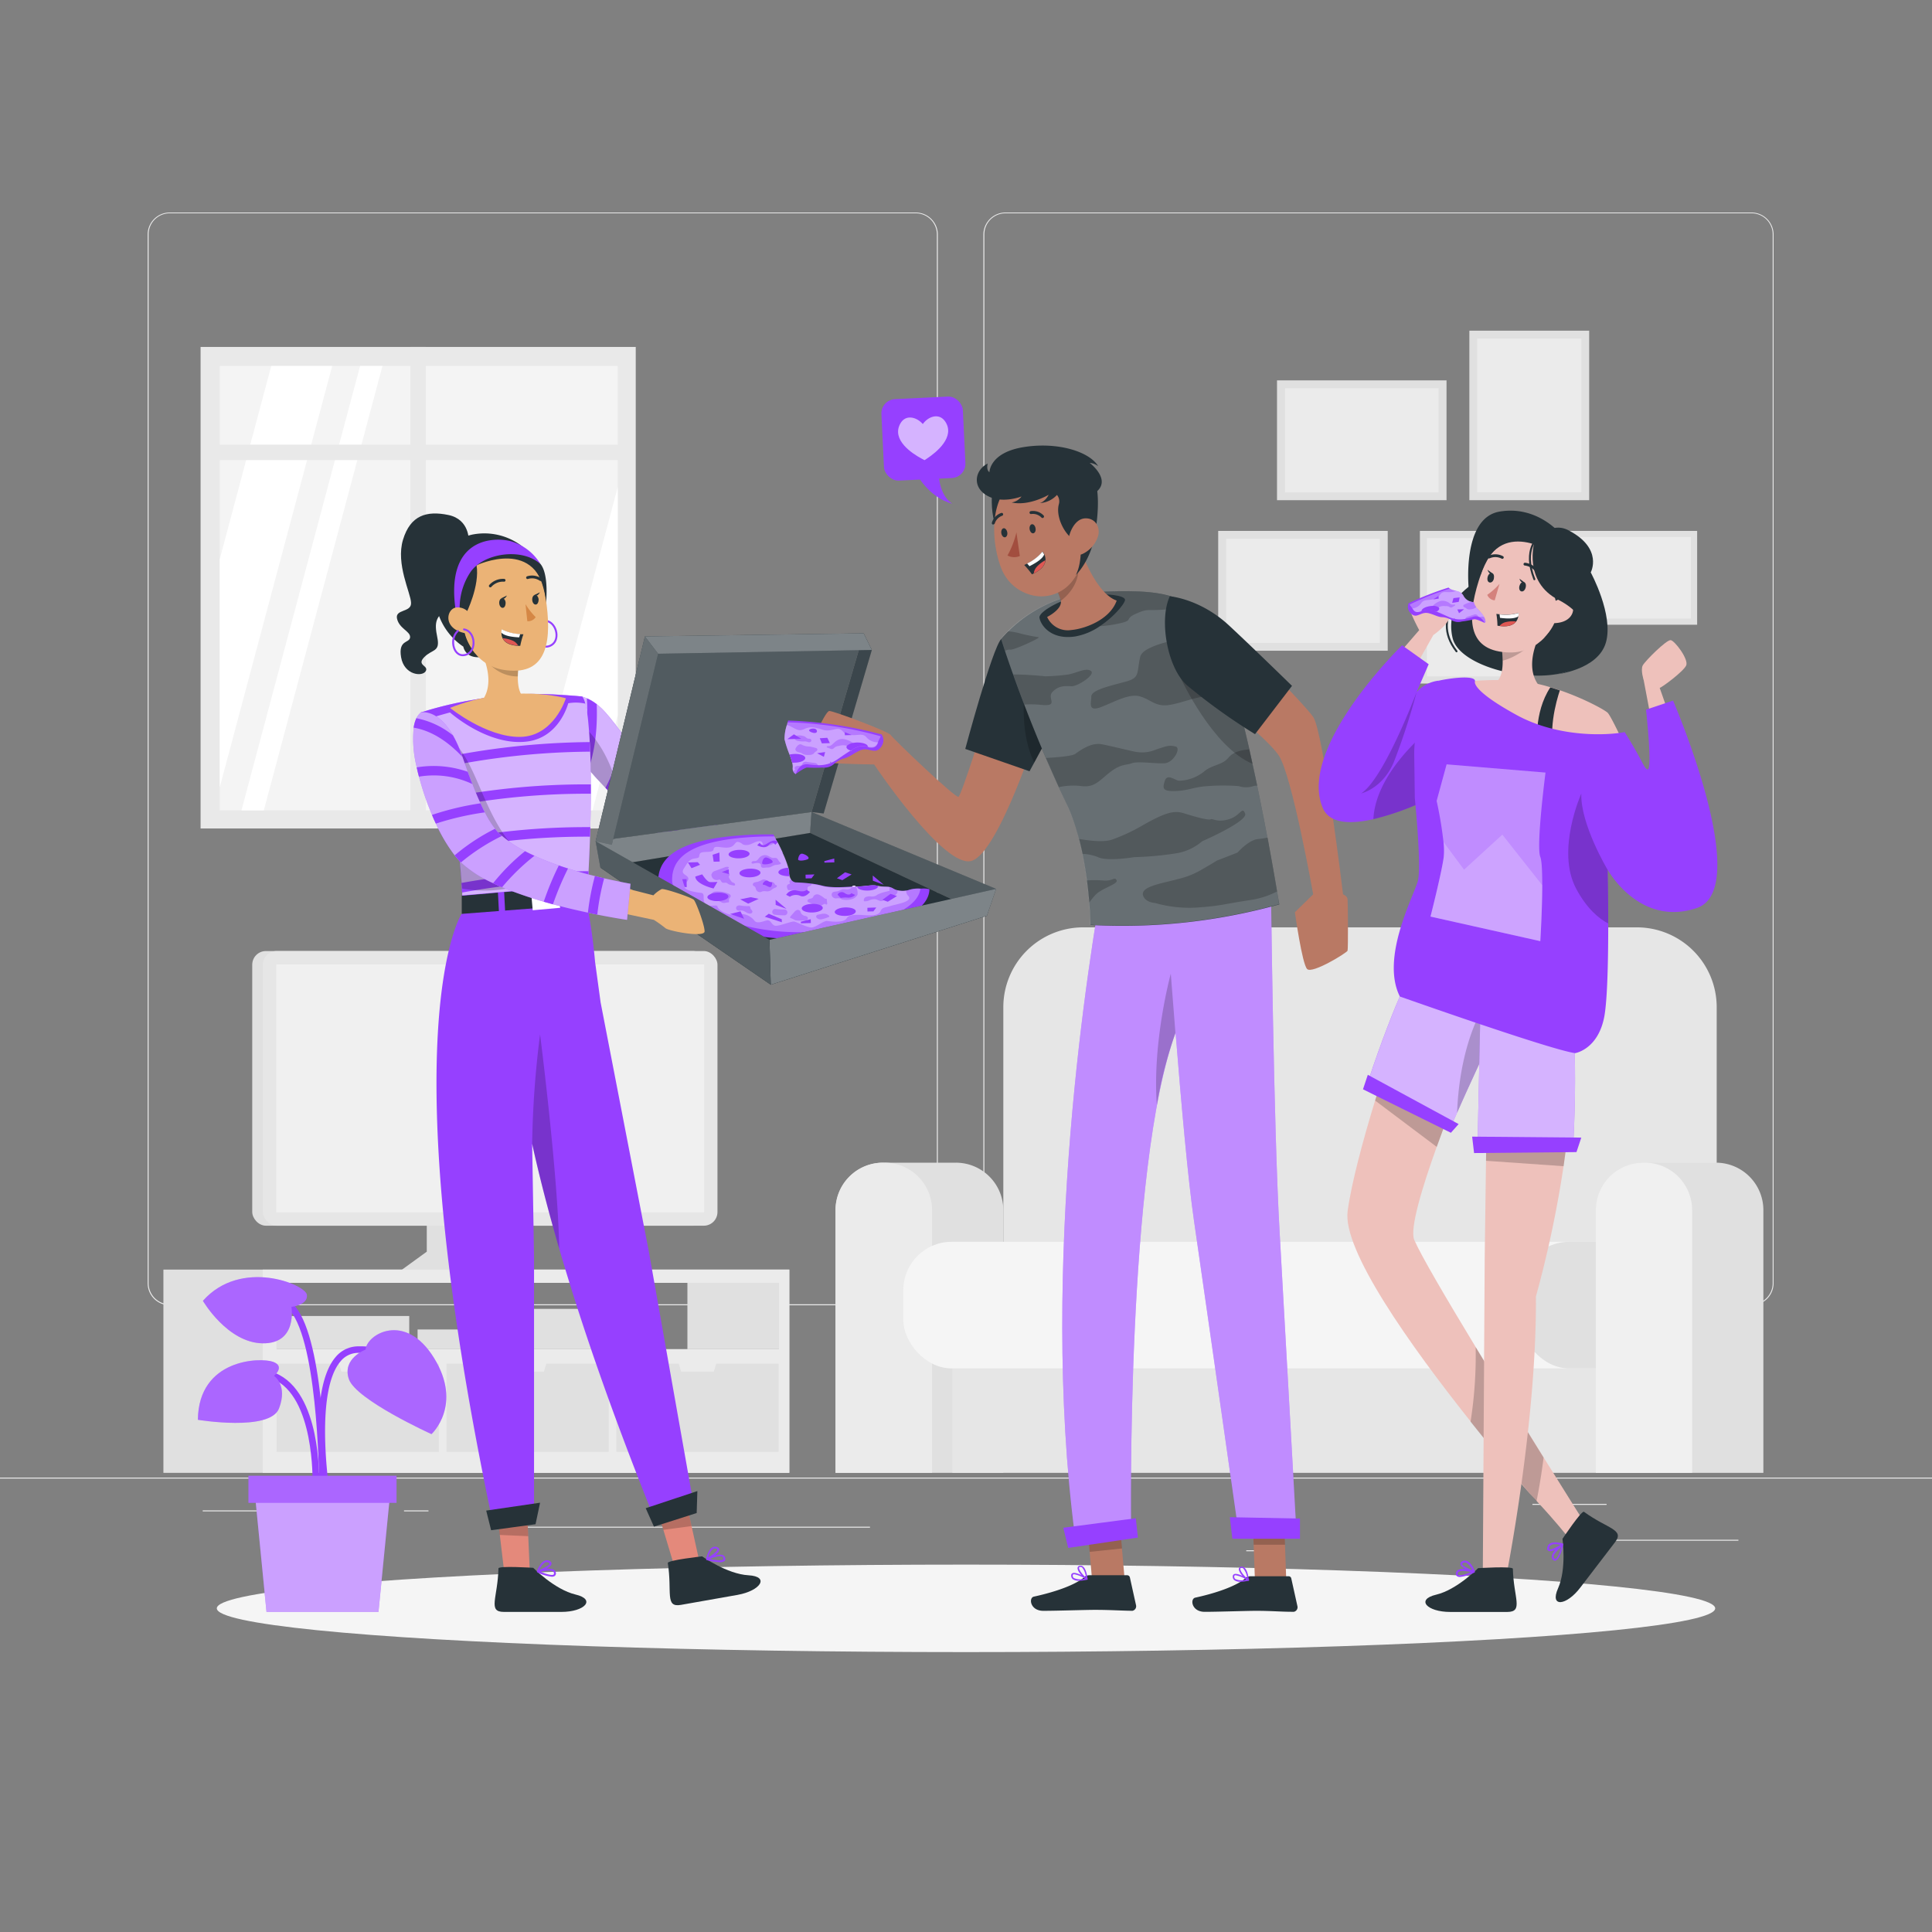 <svg xmlns="http://www.w3.org/2000/svg" viewBox="0 0 500 500"><rect x="0" y="0" width="500" height="500" fill="#808080" stroke="none"/><g id="freepik--background-complete--inject-23"><rect y="382.4" width="500" height="0.25" style="fill:#ebebeb"></rect><rect x="416.78" y="398.49" width="33.12" height="0.25" style="fill:#ebebeb"></rect><rect x="322.53" y="401.21" width="8.69" height="0.25" style="fill:#ebebeb"></rect><rect x="396.59" y="389.21" width="19.19" height="0.25" style="fill:#ebebeb"></rect><rect x="52.46" y="390.89" width="43.19" height="0.25" style="fill:#ebebeb"></rect><rect x="104.56" y="390.89" width="6.33" height="0.25" style="fill:#ebebeb"></rect><rect x="131.47" y="395.11" width="93.68" height="0.25" style="fill:#ebebeb"></rect><path d="M237,337.8H43.91a5.71,5.71,0,0,1-5.7-5.71V60.66A5.71,5.71,0,0,1,43.91,55H237a5.71,5.71,0,0,1,5.71,5.71V332.09A5.71,5.71,0,0,1,237,337.8ZM43.91,55.2a5.46,5.46,0,0,0-5.45,5.46V332.09a5.46,5.46,0,0,0,5.45,5.46H237a5.47,5.47,0,0,0,5.46-5.46V60.66A5.47,5.47,0,0,0,237,55.2Z" style="fill:#ebebeb"></path><path d="M453.31,337.8H260.21a5.72,5.72,0,0,1-5.71-5.71V60.66A5.72,5.72,0,0,1,260.21,55h193.1A5.71,5.71,0,0,1,459,60.66V332.09A5.71,5.71,0,0,1,453.31,337.8ZM260.21,55.2a5.47,5.47,0,0,0-5.46,5.46V332.09a5.47,5.47,0,0,0,5.46,5.46h193.1a5.47,5.47,0,0,0,5.46-5.46V60.66a5.47,5.47,0,0,0-5.46-5.46Z" style="fill:#ebebeb"></path><polygon points="110.45 307.23 110.45 323.93 103.39 329.05 136.32 329.05 125.8 325.16 125.8 308.4 110.45 307.23" style="fill:#e0e0e0"></polygon><path d="M42.29,328.57v52.6h162v-52.6Zm159.32,20.6h-130V332h130Z" style="fill:#e0e0e0"></path><path d="M68,328.57v52.6H204.26v-52.6Zm133.57,20.6h-130V332h130Z" style="fill:#ebebeb"></path><rect x="177.9" y="331.98" width="23.71" height="17.19" style="fill:#e0e0e0"></rect><rect x="71.58" y="340.58" width="34.33" height="8.59" style="fill:#e0e0e0"></rect><rect x="108.07" y="344.07" width="22.08" height="5.1" style="fill:#e0e0e0"></rect><rect x="135.26" y="338.73" width="26.04" height="10.44" style="fill:#e0e0e0"></rect><polygon points="97.43 352.91 96.8 354.97 88.35 354.97 87.72 352.91 71.58 352.91 71.58 375.73 113.57 375.73 113.57 352.91 97.43 352.91" style="fill:#e0e0e0"></polygon><polygon points="141.39 352.91 140.76 354.97 132.32 354.97 131.69 352.91 115.54 352.91 115.54 375.73 157.54 375.73 157.54 352.91 141.39 352.91" style="fill:#e0e0e0"></polygon><polygon points="185.36 352.91 184.73 354.97 176.28 354.97 175.65 352.91 159.51 352.91 159.51 375.73 201.5 375.73 201.5 352.91 185.36 352.91" style="fill:#e0e0e0"></polygon><rect x="65.28" y="246.13" width="117.64" height="71.08" rx="3.53" style="fill:#e0e0e0"></rect><rect x="68.04" y="246.13" width="117.64" height="71.08" rx="3.53" style="fill:#e6e6e6"></rect><rect x="94.78" y="226.3" width="64.17" height="110.73" transform="translate(408.53 154.81) rotate(90)" style="fill:#f0f0f0"></rect><path d="M280.33,240H423.61a20.66,20.66,0,0,1,20.67,20.67v82.21H259.66V260.64A20.66,20.66,0,0,1,280.33,240Z" style="fill:#e6e6e6"></path><path d="M228.53,300.9h18.84a12.28,12.28,0,0,1,12.29,12.28v68H216.25v-68A12.28,12.28,0,0,1,228.53,300.9Z" style="fill:#e0e0e0"></path><path d="M228.53,300.9h.4a12.28,12.28,0,0,1,12.29,12.28v68h-25v-68A12.28,12.28,0,0,1,228.53,300.9Z" style="fill:#ebebeb"></path><rect x="246.47" y="349.94" width="182.48" height="31.23" style="fill:#e6e6e6"></rect><rect x="233.78" y="321.38" width="202.32" height="32.76" rx="12.49" style="fill:#f5f5f5"></rect><rect x="393.6" y="321.38" width="42.26" height="32.76" rx="12.49" style="fill:#e0e0e0;isolation:isolate"></rect><path d="M425.24,300.9h18.84a12.28,12.28,0,0,1,12.28,12.28v68H413v-68A12.28,12.28,0,0,1,425.24,300.9Z" style="fill:#e0e0e0"></path><path d="M425.24,300.9h.4a12.28,12.28,0,0,1,12.28,12.28v68H413v-68A12.28,12.28,0,0,1,425.24,300.9Z" style="fill:#f0f0f0"></path><rect x="51.91" y="89.79" width="112.62" height="124.62" style="fill:#e9e9e9"></rect><rect x="56.87" y="94.72" width="103" height="115" style="fill:#f4f4f4"></rect><polygon points="85.97 94.72 56.87 203.74 56.87 144.72 70.19 94.72 85.97 94.72" style="fill:#fff"></polygon><polygon points="98.98 94.72 68.28 209.72 62.49 209.72 93.19 94.72 98.98 94.72" style="fill:#fff"></polygon><polygon points="159.87 126.08 159.87 185.11 153.34 209.72 137.56 209.72 159.87 126.08" style="fill:#fff"></polygon><rect x="106.22" y="89.79" width="4" height="124.62" style="fill:#e9e9e9"></rect><rect x="53.87" y="115.07" width="108.5" height="4" style="fill:#e9e9e9"></rect><rect x="321.71" y="130.96" width="31.01" height="43.87" transform="translate(184.31 490.12) rotate(-90)" style="fill:#e0e0e0"></rect><rect x="323.73" y="133.03" width="26.96" height="39.75" transform="translate(184.31 490.12) rotate(-90)" style="fill:#ebebeb"></rect><rect x="336.93" y="92.01" width="31.01" height="43.87" transform="translate(238.48 466.38) rotate(-90)" style="fill:#e0e0e0"></rect><rect x="338.95" y="94.08" width="26.96" height="39.75" transform="translate(238.48 466.38) rotate(-90)" style="fill:#ebebeb"></rect><rect x="367.47" y="137.4" width="27.92" height="39.5" style="fill:#e0e0e0"></rect><rect x="369.29" y="139.26" width="24.28" height="35.79" style="fill:#ebebeb"></rect><rect x="380.27" y="85.58" width="31.01" height="43.87" style="fill:#e0e0e0"></rect><rect x="382.29" y="87.64" width="26.96" height="39.75" style="fill:#ebebeb"></rect><rect x="409.91" y="132.36" width="24.28" height="34.35" transform="translate(571.58 -272.51) rotate(90)" style="fill:#e0e0e0"></rect><rect x="411.49" y="133.98" width="21.11" height="31.12" transform="translate(571.58 -272.51) rotate(90)" style="fill:#ebebeb"></rect></g><g id="freepik--Shadow--inject-23"><ellipse id="freepik--path--inject-23" cx="250" cy="416.24" rx="193.89" ry="11.32" style="fill:#f5f5f5"></ellipse></g><g id="freepik--Plant--inject-23"><path d="M83.43,384.81c-.16-1-3.66-25.18,3.35-33.51a7.61,7.61,0,0,1,5.83-2.87c14.15-.33,16.08,11,16.1,11.15l-1.67.26c-.06-.41-1.74-10-14.39-9.72a5.9,5.9,0,0,0-4.57,2.26c-6.53,7.77-3,31.93-3,32.18Z" style="fill:#9640FF"></path><path d="M82.57,383.71l-1.69-.06c0-.22.56-22.25-10.29-26.8C60,352.4,55.17,361.56,55,362l-1.51-.76c0-.11,5.67-11,17.78-5.89C83.16,360.29,82.6,382.75,82.57,383.71Z" style="fill:#9640FF"></path><path d="M82.62,385.44c0-.35-.1-35.19-6.9-45.38-6.52-9.79-17-5.18-17.48-5l-.7-1.54c.12-.05,12.26-5.41,19.59,5.58,7.07,10.61,7.18,44.86,7.18,46.31Z" style="fill:#9640FF"></path><path d="M94.63,349.27s-6.18,2.28-4.34,7.65,21.38,14.23,21.38,14.23,8.18-7.5.66-19.7S94.8,345.42,94.63,349.27Z" style="fill:#9640FF"></path><path d="M75.42,338.22s4.38-.47,4-3.14-17.05-9.55-26.91,1.57c0,0,6.31,10.84,15.43,11S75.42,338.22,75.42,338.22Z" style="fill:#9640FF"></path><path d="M70.91,356.07s3-2.44-.23-3.63-19.31-.86-19.47,15c0,0,18.67,3.11,21-2.94S70.91,356.07,70.91,356.07Z" style="fill:#9640FF"></path><path d="M94.63,349.27s-6.18,2.28-4.34,7.65,21.38,14.23,21.38,14.23,8.18-7.5.66-19.7S94.8,345.42,94.63,349.27Z" style="fill:#fff;opacity:0.2;isolation:isolate"></path><path d="M75.42,338.22s4.38-.47,4-3.14-17.05-9.55-26.91,1.57c0,0,6.31,10.84,15.43,11S75.42,338.22,75.42,338.22Z" style="fill:#fff;opacity:0.2;isolation:isolate"></path><path d="M70.91,356.07s3-2.44-.23-3.63-19.31-.86-19.47,15c0,0,18.67,3.11,21-2.94S70.91,356.07,70.91,356.07Z" style="fill:#fff;opacity:0.2;isolation:isolate"></path><polygon points="97.95 417.16 68.97 417.16 65.85 385.44 101.08 385.44 97.95 417.16" style="fill:#9640FF"></polygon><polygon points="97.95 417.16 68.97 417.16 65.85 385.44 101.08 385.44 97.95 417.16" style="fill:#fff;opacity:0.5;isolation:isolate"></polygon><rect x="64.3" y="381.93" width="38.32" height="7" style="fill:#9640FF"></rect><rect x="64.3" y="381.93" width="38.32" height="7" style="fill:#fff;opacity:0.2;isolation:isolate"></rect></g><g id="freepik--speech-bubble--inject-23"><rect x="228.42" y="102.94" width="21.1" height="21.1" rx="3.69" transform="translate(483.1 215.44) rotate(177.26)" style="fill:#9640FF"></rect><path d="M233,109.62c1.38-2.49,4.26-1.69,5.82.12,1.38-1.95,4.18-3,5.79-.67,2.7,4-2.29,8-4.66,9.57-.27.18-.49.34-.68.45l-.72-.38C236,117.35,230.66,113.82,233,109.62Z" style="fill:#fff;opacity:0.6;isolation:isolate"></path><path d="M237.13,122.51s3.07,6.19,9.36,7.87c0,0-3.52-1.81-3.57-8.41Z" style="fill:#9640FF"></path></g><g id="freepik--character-1--inject-23"><path d="M150.57,180.24c8.28,2.58,8.48,11.09,27.43,27.94,10.56,9.39,27.42,13.37,27.42,13.37l-2.28,6.52s-25.28.77-51.15-29.35Z" style="fill:#9640FF"></path><path d="M205.42,221.55l-2.28,6.52a37.55,37.55,0,0,1-9-1.25c-.77-.19-1.59-.4-2.44-.65a62.91,62.91,0,0,1-8.39-3.09c-.73-.33-1.48-.68-2.25-1.06a74.42,74.42,0,0,1-7.23-4.05q-1-.65-2.07-1.35-2.94-2-6-4.44c-.63-.5-1.26-1-1.9-1.58-1-.88-2.1-1.82-3.16-2.8-.74-.68-1.48-1.39-2.22-2.12s-1.2-1.18-1.8-1.8c-1.45-1.51-2.93-3.11-4.4-4.82a3.31,3.31,0,0,1-.3-.34l-.52-6.76-.3-3.92-.6-7.8c.46.15.9.3,1.31.48a12.06,12.06,0,0,1,2.55,1.53c2.23,1.71,4,4.24,6.69,7.71.63.83,1.3,1.72,2,2.67,1.67,2.09,3.65,4.46,6.14,7.12.61.65,1.25,1.31,1.92,2h0c1.6,1.63,3.39,3.36,5.4,5.19.45.4.9.82,1.37,1.23.21.19.41.37.63.54a47,47,0,0,0,6.58,4.64c.73.43,1.45.84,2.19,1.23a76,76,0,0,0,7.26,3.4c.81.32,1.58.63,2.33.9A75.85,75.85,0,0,0,205.42,221.55Z" style="fill:#fff;opacity:0.6"></path><path d="M152.29,199.06a3.31,3.31,0,0,1-.3-.34l-.52-6.76a55.85,55.85,0,0,0,.41-11.24,12.06,12.06,0,0,1,2.55,1.53C154.6,186.82,154.34,193.3,152.29,199.06Z" style="fill:#9640FF"></path><path d="M163.17,192.63a39.31,39.31,0,0,1-4.68,13.05c-.59-.58-1.2-1.18-1.8-1.8A40.77,40.77,0,0,0,161.12,190C161.75,190.79,162.42,191.68,163.17,192.63Z" style="fill:#9640FF"></path><path d="M171.23,201.75h0a43.09,43.09,0,0,1-5.46,10.42c-.63-.5-1.26-1-1.9-1.58a42.6,42.6,0,0,0,5.44-10.85C169.92,200.4,170.56,201.06,171.23,201.75Z" style="fill:#9640FF"></path><path d="M178.63,208.72a44.71,44.71,0,0,1-4.77,9.25q-1-.65-2.07-1.35a42.67,42.67,0,0,0,4.84-9.67c.45.4.9.82,1.37,1.23C178.21,208.37,178.41,208.55,178.63,208.72Z" style="fill:#9640FF"></path><path d="M187.4,214.59a46.74,46.74,0,0,1-4.06,8.49c-.73-.33-1.48-.68-2.25-1.06a45.94,45.94,0,0,0,4.12-8.66C185.94,213.79,186.66,214.2,187.4,214.59Z" style="fill:#9640FF"></path><path d="M197,218.89a50.87,50.87,0,0,1-2.82,7.93c-.77-.19-1.59-.4-2.44-.65a46.45,46.45,0,0,0,2.93-8.18C195.47,218.31,196.24,218.62,197,218.89Z" style="fill:#9640FF"></path><path d="M160.71,207.8c-.74-.68-1.48-1.39-2.22-2.12s-1.2-1.18-1.8-1.8c-1.45-1.51-2.93-3.11-4.4-4.82a3.31,3.31,0,0,1-.3-.34l-.52-6.76-.3-3.92C154.11,190.79,158.69,196.68,160.71,207.8Z" style="opacity:0.2;isolation:isolate"></path><path d="M121.32,140.06s.34-5.61-5.28-6.78-9.82.06-11.74,6.39,2,13.78,2.09,16.35-4.26,1.54-3.63,4.14,3.5,3.23,3.37,4.79-3.11.53-2.33,5.14,5.45,5.12,6.36,3.63-2.47-1.48-.39-3.63,4.2-1.25,3.4-5.14-.53-5.61,3.29-7.67S121.32,140.06,121.32,140.06Z" style="fill:#263238"></path><path d="M141.32,156s.78-7.26-1.41-10a31.48,31.48,0,0,0-5.29-5,16,16,0,0,0-12.4-2.65c-7,1.55-10.37,8.1-9.6,16.64a16.59,16.59,0,0,0,7.29,12.36s.68,4.63,7.78,1.86S141.32,156,141.32,156Z" style="fill:#263238"></path><polygon points="180.87 403.52 174.31 404.68 171.62 395.74 169.17 387.53 176.73 384.89 178.93 394.75 180.87 403.52" style="fill:#e4897b"></polygon><path d="M172.83,404.51c-.11-.73,8.88-1.73,8.88-1.73s6.44,4.59,12,4.9,3.13,4-2.81,5.07l-14.67,2.59C172,416.09,174,412,172.83,404.51Z" style="fill:#263238"></path><path d="M186.12,404.28a13.8,13.8,0,0,1-3.22-.53l-.08,0h0l-.06-.06h0a.14.14,0,0,1,0-.06h0a.21.21,0,0,1,0-.11c0-.1.4-2.3,1.51-3a1.39,1.39,0,0,1,1.16-.17c.44.12.68.34.71.64.06.47-.49,1.05-1.15,1.57a3.73,3.73,0,0,1,2-.14,1,1,0,0,1,.58.52.89.89,0,0,1,0,1A1.94,1.94,0,0,1,186.12,404.28Zm-2.43-.82c1.4.32,3.12.53,3.48.11,0,0,.12-.15,0-.48a.5.5,0,0,0-.31-.27C186.13,402.57,184.64,403.06,183.69,403.46Zm1.31-2.74a.91.91,0,0,0-.5.15,4,4,0,0,0-1.19,2.18c1.23-.73,2.38-1.65,2.33-2.05,0-.13-.24-.21-.37-.24A.84.84,0,0,0,185,400.72Z" style="fill:#9640FF"></path><polygon points="178.96 394.95 171.66 395.92 169.19 387.62 176.74 384.93 178.96 394.95" style="opacity:0.2;isolation:isolate"></polygon><polygon points="137.09 406.33 130.43 406.33 129.33 397.06 128.34 388.55 136.25 387.26 136.7 397.36 137.09 406.33" style="fill:#e4897b"></polygon><path d="M129,405.9c0-.73,9-.15,9-.15s5.55,5.64,10.94,6.91,2.38,4.5-3.65,4.5h-14.9C126.15,417.16,128.82,413.51,129,405.9Z" style="fill:#263238"></path><path d="M142.79,408.05a11.13,11.13,0,0,1-3.74-1.14.12.12,0,0,1-.08-.06h0l0-.05a.28.28,0,0,1,0-.18c0-.09.79-2.2,2-2.71a1.38,1.38,0,0,1,1.16,0c.42.2.62.45.6.76,0,.48-.67.95-1.41,1.34a3.7,3.7,0,0,1,2,.23,1,1,0,0,1,.48.61.85.85,0,0,1-.22,1A1.27,1.27,0,0,1,142.79,408.05Zm-2.92-1.29c1.33.56,3,1.06,3.41.71,0,0,.15-.12.06-.48a.52.52,0,0,0-.26-.31C142.43,406.31,140.88,406.53,139.87,406.76Zm1.62-2.48a.94.94,0,0,0-.37.07,4,4,0,0,0-1.55,1.94c1.34-.51,2.63-1.21,2.65-1.61,0-.13-.2-.25-.32-.3A.91.91,0,0,0,141.49,404.28Z" style="fill:#9640FF"></path><polygon points="136.7 397.56 129.33 397.24 128.34 388.64 136.25 387.31 136.7 397.56" style="opacity:0.2;isolation:isolate"></polygon><path d="M179.58,389.75l-10.78,1.9c-10.88-27.1-18.62-49.73-24.08-68.51-2.95-10.13-5.24-19.14-7-27.13l.49,29.51v67h-11c-26.63-127-7.76-156-7.76-156l31.86-5.44A143.69,143.69,0,0,1,154,248.9l1.44,10.53,12.45,64.31Z" style="fill:#9640FF"></path><polygon points="167.11 390.32 180.48 385.89 180.3 391.57 169.24 395.1 167.11 390.32" style="fill:#263238"></polygon><polygon points="125.83 390.94 139.77 388.9 138.6 394.47 127.1 396.02 125.83 390.94" style="fill:#263238"></polygon><polygon points="119.5 231.75 119.5 236.51 151.99 234.01 151.99 228.39 119.5 231.75" style="fill:#263238"></polygon><rect x="137.6" y="229.86" width="7.13" height="5.41" transform="translate(-20.18 13.52) rotate(-5.12)" style="fill:#fff"></rect><rect x="129" y="229.79" width="1.61" height="8.22" transform="translate(-11.77 6.93) rotate(-2.93)" style="fill:#9640FF"></rect><rect x="148.85" y="227.61" width="1.61" height="8.22" transform="translate(-11.61 7.93) rotate(-2.92)" style="fill:#9640FF"></rect><path d="M152.13,229l-32.5,2.81a115.53,115.53,0,0,0-3.46-23.87c-.78-3.11-1.75-6.59-3-10.6-.67-2.15-1.41-4.46-2.24-6.94-.62-1.88-1.29-3.88-2-6a96.58,96.58,0,0,1,13.48-3.26,103.56,103.56,0,0,1,14.6-1.54c6.32-.05,13.58.66,13.58.66s1,.25,1.69,6.95C152.85,193.48,153.43,206.07,152.13,229Z" style="fill:#9640FF"></path><path d="M152.9,205.42c0,2.61-.05,5.48-.13,8.64,0,.81-.05,1.62-.07,2.47-.1,2.77-.22,5.74-.39,8.93,0,.81-.08,1.64-.13,2.47,0,.34,0,.68-.05,1l-32.5,2.8c0-.25,0-.51,0-.77s0-.7-.07-1.05-.07-.95-.1-1.43c-.22-3.06-.48-5.94-.91-9-.12-.79-.24-1.6-.37-2.43-.43-2.54-1-5.25-1.73-8.3-.08-.29-.15-.59-.23-.89-.12-.5-.25-1-.38-1.5-.61-2.3-1.31-4.82-2.16-7.59-.15-.49-.31-1-.46-1.52-.09-.27-.18-.56-.27-.84-.42-1.34-.88-2.75-1.36-4.23-.2-.61-.4-1.23-.61-1.86-.42-1.28-.87-2.62-1.34-4q-.33-1-.69-2a96.34,96.34,0,0,1,13.49-3.25A103.58,103.58,0,0,1,137,179.58c6.32-.05,13.59.66,13.59.66s.41.1.89,1.86a33.63,33.63,0,0,1,.79,5.09c.13,1.33.25,2.93.35,4.86.05.77.09,1.6.12,2.48.1,2.39.16,5.18.18,8.43C152.91,203.75,152.91,204.58,152.9,205.42Z" style="fill:#fff;opacity:0.6"></path><path d="M147.06,182s-2.21,8.88-10.68,9.91c-10.12,1.24-19.92-7.53-19.92-7.53s-3.13.83-6.87,2q-.33-1-.69-2a96.34,96.34,0,0,1,13.49-3.25A103.58,103.58,0,0,1,137,179.58c6.32-.05,13.59.66,13.59.66s.41.1.89,1.86A11.39,11.39,0,0,0,147.06,182Z" style="fill:#9640FF"></path><path d="M152.72,194.53a193,193,0,0,0-39.09,4.28c-.15-.49-.31-1-.46-1.52-.09-.27-.18-.56-.27-.84a197.23,197.23,0,0,1,39.7-4.4C152.65,192.82,152.69,193.65,152.72,194.53Z" style="fill:#9640FF"></path><path d="M152.9,205.42a186.2,186.2,0,0,0-36.5,3.37c-.08-.29-.15-.59-.23-.89-.12-.5-.25-1-.38-1.5A190,190,0,0,1,152.9,203C152.91,203.75,152.91,204.58,152.9,205.42Z" style="fill:#9640FF"></path><path d="M152.77,214.06c0,.81-.05,1.62-.07,2.47a184,184,0,0,0-34.2,3c-.12-.79-.24-1.6-.37-2.43A187.44,187.44,0,0,1,152.77,214.06Z" style="fill:#9640FF"></path><path d="M152.31,225.46c0,.81-.08,1.64-.13,2.47a185.63,185.63,0,0,0-32.6,3.06c-.06-.84-.11-1.66-.17-2.48A191.14,191.14,0,0,1,152.31,225.46Z" style="fill:#9640FF"></path><path d="M139.24,224.26l-6.43,5.36a32.19,32.19,0,0,1-13.3.32c0-.48-.07-.95-.1-1.43-.22-3.06-.48-5.94-.91-9-.12-.79-.24-1.6-.37-2.43-.43-2.54-1-5.25-1.73-8.3-.08-.29-.15-.59-.23-.89-.12-.5-.25-1-.38-1.5-.61-2.3-1.31-4.82-2.16-7.59-.15-.49-.31-1-.46-1.52-.09-.27-.18-.56-.27-.84-.42-1.34-.88-2.75-1.36-4.23,1.19-1.88,2.64-2.6,4.25-1.51C124.74,196.78,124.83,216.18,139.24,224.26Z" style="opacity:0.2;isolation:isolate"></path><path d="M134.3,186.76c-8-1-10.41-4.45-10.41-4.45,5.08-4.79.86-13.1.86-13.1l9.64,1.8a29.58,29.58,0,0,0-.38,4.06c-.07,5.85,2.58,5.91,2.58,5.91C138.28,184.15,134.3,186.76,134.3,186.76Z" style="fill:#ebb376"></path><path d="M134.39,171a29.58,29.58,0,0,0-.38,4.06c-6.51,0-9.26-5.86-9.26-5.86Z" style="opacity:0.2;isolation:isolate"></path><path d="M141,160.66c2.87,0,4.19,4.76,1.76,6.26-3.13,1.93-5.36-3.12-3.24-5.62" style="fill:none;stroke:#9640FF;stroke-linecap:round;stroke-linejoin:round;stroke-width:0.5px"></path><path d="M129.06,144.05c8.38-.46,11.32,3.88,12.41,12.49,1.36,10.75-.61,18.54-11.22,16.81C115.85,171,115.14,144.82,129.06,144.05Z" style="fill:#ebb376"></path><path d="M136,156.36a17.72,17.72,0,0,0,2.63,3.35,2.32,2.32,0,0,1-2.16,1.06Z" style="fill:#d58745"></path><path d="M130.86,156c0,.69-.27,1.27-.73,1.31s-.88-.49-.93-1.18.27-1.27.73-1.31S130.81,155.27,130.86,156Z" style="fill:#263238"></path><path d="M129.74,154.83l1.45-.71S130.55,155.44,129.74,154.83Z" style="fill:#263238"></path><path d="M139.4,155.15c0,.69-.28,1.27-.74,1.31s-.87-.49-.92-1.18.27-1.28.73-1.31S139.34,154.46,139.4,155.15Z" style="fill:#263238"></path><path d="M138.28,154l1.45-.71S139.08,154.63,138.28,154Z" style="fill:#263238"></path><path d="M130.46,150.18a4.38,4.38,0,0,0-3.57,1.46" style="fill:none;stroke:#263238;stroke-linecap:round;stroke-linejoin:round;stroke-width:0.725px"></path><path d="M136.53,149.49a3.91,3.91,0,0,1,3.38.51" style="fill:none;stroke:#263238;stroke-linecap:round;stroke-linejoin:round;stroke-width:0.725px"></path><path d="M135.46,164.14a21.32,21.32,0,0,0-.82,3,4.87,4.87,0,0,1-.54,0c-2.46-.11-3.56-1-4-1.9a3,3,0,0,1-.32-1.46,2.71,2.71,0,0,1,.11-.85,11.51,11.51,0,0,0,4.76,1.22Z" style="fill:#263238"></path><path d="M134.62,164.09l-.26.86c-2.31-.11-3.92-.5-4.61-1.23a2.71,2.71,0,0,1,.11-.85A11.51,11.51,0,0,0,134.62,164.09Z" style="fill:#fff"></path><path d="M134.1,167.08c-2.46-.11-3.56-1-4-1.9a7.87,7.87,0,0,1,2.7.67A3,3,0,0,1,134.1,167.08Z" style="fill:#de5753"></path><path d="M120.67,158.68s3.55-7.1,2.66-12.38c0,0,16.24-7.7,18,9.11,0,0,.8-15-13.62-14.6s-13.21,21.53-5.43,27.4C122.26,168.21,118.49,163.12,120.67,158.68Z" style="fill:#263238"></path><path d="M119,158.57a16.78,16.78,0,0,1,2.63-10.32c3.31-5.16,13.54-6.62,18.26-2.24a13.26,13.26,0,0,0-7.73-5.95c-4.49-1.16-17-.87-14.23,17.92Z" style="fill:#9640FF"></path><path d="M122.14,160.37a3.69,3.69,0,0,0-4.14-3.14c-2.58.43-3.53,5.83,3,6.75C121.94,164.12,122.41,163.18,122.14,160.37Z" style="fill:#ebb376"></path><path d="M120.08,162.88c2.83.41,3.42,5.33.79,6.45-3.39,1.43-4.83-3.9-2.36-6.05" style="fill:none;stroke:#9640FF;stroke-linecap:round;stroke-linejoin:round;stroke-width:0.5px"></path><path d="M116.46,183.2s9.41,7.63,18.16,7.51,11.83-10,11.83-10S132.87,176.72,116.46,183.2Z" style="fill:#ebb376"></path><path d="M144.72,323.14c-2.95-10.13-5.24-19.14-7-27.13a249.22,249.22,0,0,1,2.05-28.3S144.44,304.21,144.72,323.14Z" style="opacity:0.2;isolation:isolate"></path><polygon points="225.63 168.21 213.16 210.53 210.02 210.15 223.52 163.91 225.63 168.21" style="fill:#263238"></polygon><polygon points="225.63 168.21 213.16 210.53 210.02 210.15 223.52 163.91 225.63 168.21" style="fill:#fff;opacity:0.1"></polygon><polygon points="154.15 217.71 210.02 210.15 209.66 215.56 155.38 224.53 154.15 217.71" style="fill:#263238"></polygon><polygon points="154.15 217.71 210.02 210.15 209.66 215.56 155.38 224.53 154.15 217.71" style="fill:#fff;opacity:0.4"></polygon><polygon points="210.02 210.15 257.79 230.04 255.41 236.99 209.66 215.56 210.02 210.15" style="fill:#263238"></polygon><polygon points="210.02 210.15 257.79 230.04 255.41 236.99 209.66 215.56 210.02 210.15" style="fill:#fff;opacity:0.2"></polygon><polygon points="155.38 224.53 209.66 215.56 255.41 236.99 199.47 254.84 155.38 224.53" style="fill:#263238"></polygon><path d="M240.53,230.13c-.05,4.5-6,9.52-24.42,12.16-26.91,3.85-45.55-8.89-45.77-13.55-.31-6.3,4.18-11.52,22.54-12.63,2.41-.15,4.85-.19,7.28-.16l.27.51c.17.34.36.7.56,1.08l.16.34.08.08,0,0c.44.86.88,1.77,1.29,2.67a1.17,1.17,0,0,0,0,.11,26.34,26.34,0,0,1,1.44,3.76,4.15,4.15,0,0,1,.2,1.11,4.4,4.4,0,0,0,.15,1.12,2.45,2.45,0,0,0,.34.78,1.76,1.76,0,0,0,1.21.85s2,.05,4.1.32a19.54,19.54,0,0,1,2.77.51c2.2.6,5.18.41,7.7.28l.08-.07a.75.75,0,0,1,.77-.16.48.48,0,0,1,.16.18h.38c2.72-.08,3.78-.55,5.45-.15,1.24.29,2.17.13,3,.3a2.87,2.87,0,0,1,.88.36,3.67,3.67,0,0,0,1.07.45,5.55,5.55,0,0,0,2.26.1,4.29,4.29,0,0,0,.89-.22,8,8,0,0,1,2.78-.29,3,3,0,0,0,.43,0A5.85,5.85,0,0,1,240.53,230.13Z" style="fill:#9640FF"></path><path d="M238.2,230c-.49,4-6.2,8.28-22.31,10.6-24.65,3.53-41.73-8.14-41.93-12.41-.28-5.77,3.83-10.56,20.64-11.57,1.93-.12,3.88-.16,5.83-.15.17.34.36.7.56,1.08l.16.34.08.08,0,0c.44.86.88,1.77,1.29,2.67a1.17,1.17,0,0,0,0,.11,26.34,26.34,0,0,1,1.44,3.76,4.15,4.15,0,0,1,.2,1.11,4.4,4.4,0,0,0,.15,1.12,2.45,2.45,0,0,0,.34.78,1.76,1.76,0,0,0,1.21.85s2,.05,4.1.32a19.54,19.54,0,0,1,2.77.51c2.2.6,5.18.41,7.7.28l.08-.07a.75.75,0,0,1,.77-.16.48.48,0,0,1,.16.18h.38c2.72-.08,3.78-.55,5.45-.15,1.24.29,2.17.13,3,.3a2.87,2.87,0,0,1,.88.36,3.67,3.67,0,0,0,1.07.45,5.55,5.55,0,0,0,2.26.1,4.29,4.29,0,0,0,.89-.22A8,8,0,0,1,238.2,230Z" style="fill:#fff;opacity:0.3"></path><path d="M235.08,231.88a1.65,1.65,0,0,1-.55-1.38,5.55,5.55,0,0,1-2.26-.1,2.38,2.38,0,0,1,0,.26,1,1,0,0,1-.55.93.93.93,0,0,1-.2.1c-.85.44-1.66.38-2.47,1a3.69,3.69,0,0,1-.4.29,1.23,1.23,0,0,1-.52.2c-.53.05-1-.33-1.51-.45A3,3,0,0,0,225,233a2.66,2.66,0,0,1-1.41.24.89.89,0,0,1,.49-1.09,2.64,2.64,0,0,1,1.31-.16,2.37,2.37,0,0,0,1.3-.19c.16-.09.29-.21.45-.3a9.52,9.52,0,0,1,2.35-.77l.78-.21a1.1,1.1,0,0,1-.07-.65.65.65,0,0,1,.13-.28c-.86-.17-1.79,0-3-.3-1.67-.4-2.73.07-5.45.15h-.38a3.42,3.42,0,0,1,.42,2.14,2.59,2.59,0,0,1-1,.95,3.2,3.2,0,0,1-.74.24,4.83,4.83,0,0,1-2.27,0c-.17-.08-.32-.2-.49-.26a3.41,3.41,0,0,0-1.11,0,1.2,1.2,0,0,1-.95-.52.84.84,0,0,1,.09-1c.33-.3.84-.22,1.28-.32s.89-.43,1.37-.51,1.29.18,1.84-.11a3.05,3.05,0,0,0,.57-.45c-2.52.13-5.5.32-7.7-.28a19.54,19.54,0,0,0-2.77-.51.63.63,0,0,1-.08.23c-.2.33-.7.24-.89.52s0,.63-.06,1a.37.37,0,0,1,0,.17,3.18,3.18,0,0,1-1.44.86c-.3,0-.47-.36-.66-.6a1.39,1.39,0,0,0-.44-.36,2.16,2.16,0,0,0-.78-.25,7.29,7.29,0,0,0-1.4,0,.47.47,0,0,1-.33-.06.5.5,0,0,1-.13-.21,1.7,1.7,0,0,1-.17-.67.62.62,0,0,1,.32-.57c.17-.08.44-.1.45-.29s-.07-.16-.11-.24a.51.51,0,0,1,.3-.63l.16-.05a2.45,2.45,0,0,1-.34-.78,4.4,4.4,0,0,1-.15-1.12,4.15,4.15,0,0,0-.2-1.11,26.34,26.34,0,0,0-1.44-3.76,1.17,1.17,0,0,1,0-.11c-.41-.9-.85-1.81-1.29-2.67l0,0-.08-.08-.16-.34-.15.11a6.46,6.46,0,0,1-.75.51,5.56,5.56,0,0,1-1.16.51c-.79.24-1.18.2-1.39,0-.41-.31-.19-1.06-1-1.12-1.17-.07-2.21,1-3.48,1s-.89-.45-2-.77-.83,1.2-2.68,1.41-3.7-.78-3.84.49c-.12,1.07-3.06.28-3.52,1.08s.22,1.06-1.28,1.25S178,223.2,177,224.74s.79,1.58,1.11,2.45c.16.42-.14.79-.46,1.16s-.65.77-.51,1.23c.27.91,2.93,1.35,4.2,1.48s.42,1.28,1,2.64,3.31.19,3.35.91,2.12,2.08,4,2.19a3.16,3.16,0,0,0,1-.09,4.59,4.59,0,0,1,1.24-.16,4.49,4.49,0,0,1,3.34,1.74c.81,1.05,2.91-.27,3.59-.1s.72.86,1.52,1.32,4.43-1.19,5.19-1,3,1.37,4.26,1.52,3.26-1.84,4.3-1.68,4.29.54,5-.72,3.91-.8,5.3-.75,3,0,3.45-1.07,1.24-.9,2.57-1.34S236.43,233.38,235.08,231.88Zm-24.69.35c.05-.09.09-.19.13-.28a1.16,1.16,0,0,1,1.39-.41,5,5,0,0,1,1.33.83,1,1,0,0,0,.73.27c0,.34.06.67.1,1s0,.44-.22.44-.18-.11-.27-.15a.27.27,0,0,0-.13,0c-.28,0-.72.39-1,.44h0a3.68,3.68,0,0,1-2.22-.43c-.31-.13-.6-.28-.9-.41a.66.66,0,0,1-.32-.22.45.45,0,0,1,.19-.56,1.82,1.82,0,0,1,.61-.2A.91.91,0,0,0,210.39,232.23Zm-15.6-9.34c.27-.09.56,0,.83-.09.44-.12.67-.6,1-.93a1.89,1.89,0,0,1,1.88-.48c.57.18,1.06.64,1.66.66a2.23,2.23,0,0,1,.73,0c.47.17.55.83,1,1.11.08.06.19.11.21.21s-.09.23-.2.28a5.91,5.91,0,0,1-1.27.2,7.62,7.62,0,0,0-1.24.56,2.55,2.55,0,0,1-1,.09,4.76,4.76,0,0,1-1,.07.55.55,0,0,1-.46-.4c0-.11,0-.23,0-.35a.44.44,0,0,0-.13-.24,1.09,1.09,0,0,0-.76-.24,4.06,4.06,0,0,0-1,.13.53.53,0,0,1-.39,0C194.35,223.38,194.53,223,194.79,222.89Zm-10.58,3.33a.75.75,0,0,1,.09-.3,1.35,1.35,0,0,1,.79-.54l2.41-.89a1.52,1.52,0,0,1,.91-.14c.09,0,.2.08.21.17s-.07.18-.13.25a1.06,1.06,0,0,0-.22.33.6.6,0,0,0,.1.74c.08.06.18.1.26.16a.15.15,0,0,1,.09.06.56.56,0,0,1,0,.61,1.11,1.11,0,0,0-.12.3,3.81,3.81,0,0,0,.88,1.34l0,0a2.69,2.69,0,0,1,.57.26c.18.13.27.44.08.57a.48.48,0,0,1-.39,0,5.45,5.45,0,0,1-1.06-.25c-.27-.11-.5-.37-.77-.44s-.73.15-1.06-.12-.32-.66-.65-.69a.72.72,0,0,0-.29.06,1.39,1.39,0,0,1-1.78-1.53Zm4.42,7.27a.31.31,0,0,1-.21.06c-.61,0-1,.3-1.65,0a3.32,3.32,0,0,0-.89-.38.42.42,0,0,0-.16,0h-.38l-.24,0a2.7,2.7,0,0,1-1.1-.48.88.88,0,0,1-.42-.43c-.1-.3.13-.6.35-.83l.17-.18a1.87,1.87,0,0,1,.64-.45,2.05,2.05,0,0,1,.65-.1,7.7,7.7,0,0,1,3.08.54c.32.13.68.36.64.69s-.38.48-.45.78a.94.94,0,0,0,0,.29,1.87,1.87,0,0,1,0,.25A.28.28,0,0,1,188.63,233.49Zm6.09,2.5a.52.52,0,0,1-.43.42c-.91.17-1.48-.73-2.34-.77-.39,0-.81.12-1.15-.08a.66.66,0,0,1-.12-1,1.1,1.1,0,0,1,.85-.23,10,10,0,0,0,1.87.18c.26,0,.58-.08.71.14a1.06,1.06,0,0,1,.09.39c.09.35.53.56.52.9Zm2.68-5.31c-.18,0-.35.14-.53.18a1.05,1.05,0,0,1-1.13-.51c-.16-.31-.17-.7-.43-.92a1.74,1.74,0,0,1-.41-.28c-.18-.25,0-.61.29-.74a4.08,4.08,0,0,1,.87-.19,9.21,9.21,0,0,0,1.08-.46,1.14,1.14,0,0,1,1.12,0l.1.09a2.23,2.23,0,0,0,.44.43,1.83,1.83,0,0,0,.93,0,.77.77,0,0,1,.45.11,1.59,1.59,0,0,1,.36.45.5.5,0,0,0,.47.27.39.39,0,0,1-.15.51,4.41,4.41,0,0,1-.54.24,3.82,3.82,0,0,0-.68.45,1.64,1.64,0,0,1-.69.33C198.43,230.79,197.92,230.52,197.4,230.68Zm5.67,6.2a20,20,0,0,1-2.44-.13.91.91,0,0,1-.53-.2.77.77,0,0,1-.24-.53.76.76,0,0,1,.21-.53.69.69,0,0,1,.52-.24,19.84,19.84,0,0,0,2.44.13.75.75,0,0,1,0,1.5Zm2.84,1.3a3,3,0,0,1-.51-.25,4.7,4.7,0,0,0-.87-.36c-.11-.17,0-.39.17-.55l.88-1a1.51,1.51,0,0,1,.71-.52.76.76,0,0,1,.85.39c.07.14.1.3.16.44a1.6,1.6,0,0,0,1.12.72c.43.11.88.4.57.9a.46.46,0,0,1-.15.16h0a.91.91,0,0,1-.47.12,6.48,6.48,0,0,1-.65,0A7.22,7.22,0,0,1,205.91,238.18Zm8.44-.81a8.64,8.64,0,0,1-1.9.57h-.27c-.48-.07-1.2-.48-.87-1a.78.78,0,0,1,.52-.25l.6-.12a3.47,3.47,0,0,1,1-.1,1.79,1.79,0,0,1,1.06.46.31.31,0,0,1,.13.25C214.63,237.26,214.48,237.33,214.35,237.37Z" style="fill:#fff;opacity:0.3"></path><path d="M194,220.94c0,.62-1.19,1.16-2.69,1.2s-2.74-.42-2.76-1,1.19-1.16,2.69-1.2S193.93,220.33,194,220.94Z" style="fill:#9640FF"></path><path d="M196.82,225.85c0,.62-1.19,1.15-2.7,1.2s-2.74-.43-2.75-1.05,1.18-1.15,2.69-1.19S196.8,225.23,196.82,225.85Z" style="fill:#9640FF"></path><path d="M204.33,226.76h-.12c-1.51,0-2.74-.43-2.76-1s1.11-1.12,2.53-1.19a4.15,4.15,0,0,1,.2,1.11A4.4,4.4,0,0,0,204.33,226.76Z" style="fill:#9640FF"></path><ellipse cx="210.21" cy="235.04" rx="2.73" ry="1.12" transform="translate(-6.56 6.03) rotate(-1.62)" style="fill:#9640FF"></ellipse><path d="M227.29,229.29c0,.62-1.19,1.15-2.69,1.19s-2.74-.42-2.76-1C224.56,229.36,225.62,228.89,227.29,229.29Z" style="fill:#9640FF"></path><path d="M188.52,232c0,.62-1.19,1.15-2.7,1.2s-2.74-.43-2.76-1,1.19-1.15,2.7-1.19S188.5,231.38,188.52,232Z" style="fill:#9640FF"></path><path d="M221.48,235.84c0,.62-1.19,1.16-2.7,1.2s-2.74-.43-2.76-1,1.19-1.16,2.7-1.2S221.46,235.22,221.48,235.84Z" style="fill:#9640FF"></path><path d="M202.54,220.77h-.22l.17-.12A1.17,1.17,0,0,0,202.54,220.77Z" style="fill:#9640FF"></path><polygon points="193.63 233.86 191.56 232.75 194.27 232.19 196.35 232.62 193.63 233.86" style="fill:#9640FF"></polygon><polygon points="197.92 237.25 198.95 236.48 202.32 237.9 202.34 238.68 197.92 237.25" style="fill:#9640FF"></polygon><path d="M203.46,231.58a2.54,2.54,0,0,1,2.84-1.1c1.87.54,2.43-.19,2.43-.19l.89.54s-1.2,1.64-2.54,1a2.87,2.87,0,0,0-2.66.24Z" style="fill:#9640FF"></path><path d="M179.94,226.85l1.79-.57s1.22,1.94,2,2a12.16,12.16,0,0,0,1.94-.06l-1,1.72S180.05,228.89,179.94,226.85Z" style="fill:#9640FF"></path><polygon points="228.36 232.88 230.46 231.33 232.15 231.89 229.76 233.37 228.36 232.88" style="fill:#9640FF"></polygon><polygon points="216.59 227.3 218.7 225.75 220.39 226.3 218 227.78 216.59 227.3" style="fill:#9640FF"></polygon><path d="M216.76,231.55a1.21,1.21,0,0,1,1.86-.4c1.26.8,1.71,0,1.71,0l1,.46a2.57,2.57,0,0,1-1.76.71,7.56,7.56,0,0,0-2,.07Z" style="fill:#9640FF"></path><path d="M201.23,218l0,0-.59.63a1.18,1.18,0,0,0-.52-.46c-.28-.12-.68-.07-1.16.51-1,1.24-3,.08-3,.08l.64-.66a1.09,1.09,0,0,0,.94.62.94.94,0,0,0,.34-.07c.76-.28,2-1.46,3-1a.84.84,0,0,1,.31.23Z" style="fill:#9640FF"></path><polygon points="184.42 221.21 186.18 220.64 186.25 222.97 184.7 223.01 184.42 221.21" style="fill:#9640FF"></polygon><polygon points="178.04 223.2 180.57 223.13 181.17 223.8 178.96 224.69 178.04 223.2" style="fill:#9640FF"></polygon><polygon points="176.56 227.54 177.67 227.51 177.73 229.57 177.18 229.58 176.56 227.54" style="fill:#9640FF"></polygon><polygon points="188.94 236.54 191.64 235.86 192.57 237.78 188.94 236.54" style="fill:#9640FF"></polygon><path d="M197.69,229c-.84,0,.41-1.45,1-1.05a2.53,2.53,0,0,0,1.15.41s0,1-.41,1.19S198.17,229,197.69,229Z" style="fill:#9640FF"></path><path d="M197.25,223.24s.2-1.57,1.2-1.3,2,1.07,1.27,1.4S197,224,197.25,223.24Z" style="fill:#9640FF"></path><path d="M206.56,222.27s.2-1.57,1.19-1.31,2,1.07,1.27,1.41S206.35,223,206.56,222.27Z" style="fill:#9640FF"></path><polygon points="186.81 225.71 188.61 224.96 188.65 226.23 186.81 225.71" style="fill:#9640FF"></polygon><polygon points="200.75 234.19 200.72 232.85 203.56 235.23 200.75 234.19" style="fill:#9640FF"></polygon><polygon points="225.9 227.93 225.87 226.59 228.71 228.97 225.9 227.93" style="fill:#9640FF"></polygon><polygon points="207.28 238.95 207.27 238.54 209.82 237.89 209.85 238.88 207.28 238.95" style="fill:#9640FF"></polygon><polygon points="213.36 223.25 213.35 222.84 215.9 222.18 215.93 223.18 213.36 223.25" style="fill:#9640FF"></polygon><polygon points="224.5 235.9 224.48 234.93 226.78 234.86 226.03 235.86 224.5 235.9" style="fill:#9640FF"></polygon><polygon points="208.5 227.34 208.47 226.37 210.78 226.3 210.02 227.3 208.5 227.34" style="fill:#9640FF"></polygon><path d="M201.15,217.88l.08.08,0,0Z" style="fill:#fff"></path><path d="M221.46,229.45l-1,.05.08-.07a.75.75,0,0,1,.77-.16A.48.48,0,0,1,221.46,229.45Z" style="fill:#fff"></path><polygon points="199.14 243.23 257.79 230.04 255.41 236.99 199.47 254.84 199.14 243.23" style="fill:#263238"></polygon><polygon points="199.14 243.23 257.79 230.04 255.41 236.99 199.47 254.84 199.14 243.23" style="fill:#fff;opacity:0.4"></polygon><polygon points="155.38 224.53 154.15 217.71 199.14 243.23 199.47 254.84 155.38 224.53" style="fill:#263238"></polygon><polygon points="155.38 224.53 154.15 217.71 199.14 243.23 199.47 254.84 155.38 224.53" style="fill:#fff;opacity:0.2"></polygon><polygon points="154.15 217.71 166.9 164.71 223.52 163.91 210.02 210.15 154.15 217.71" style="fill:#263238"></polygon><polygon points="154.15 217.71 166.9 164.71 223.52 163.91 210.02 210.15 154.15 217.71" style="fill:#fff;opacity:0.2"></polygon><polygon points="166.9 164.71 170.32 169.19 158.34 218.63 154.15 217.71 166.9 164.71" style="fill:#263238"></polygon><polygon points="166.9 164.71 170.32 169.19 158.34 218.63 154.15 217.71 166.9 164.71" style="fill:#fff;opacity:0.3"></polygon><polygon points="166.9 164.71 170.32 169.19 225.63 168.21 223.52 163.91 166.9 164.71" style="fill:#263238"></polygon><polygon points="166.9 164.71 170.32 169.19 225.63 168.21 223.52 163.91 166.9 164.71" style="fill:#fff;opacity:0.4"></polygon><path d="M159.93,229.36l9.17,2.35a8.47,8.47,0,0,1,2.13-1.61c.73-.22,7.79,2.17,8.35,2.79s2.77,6.45,2.77,8.15-9.35-.11-10.13-.83a33.41,33.41,0,0,0-3-2.15l-11.53-2.45Z" style="fill:#ebb376"></path><path d="M163.17,228.72l-.89,9.34s-3.1-.44-7.7-1.36c-.77-.15-1.59-.32-2.43-.51-2.73-.58-5.82-1.3-9-2.15l-2.38-.67a103,103,0,0,1-10.83-3.75c-.78-.34-1.56-.68-2.31-1.05a31.11,31.11,0,0,1-8.33-5.37c-.13-.12-.26-.25-.38-.38a15.39,15.39,0,0,1-1.25-1.45,42.07,42.07,0,0,1-4.86-8.22c-.35-.73-.69-1.48-1-2.25a71.75,71.75,0,0,1-3.37-9.9c-.22-.8-.41-1.61-.58-2.4a29.71,29.71,0,0,1-.79-10.28,8.73,8.73,0,0,1,.7-2.45,4.41,4.41,0,0,1,1.15-1.5s4.31-1.05,8.31,5.93a30.67,30.67,0,0,1,2.2,4.87l.26.72c.39,1.11.85,2.43,1.37,3.85.38,1,.78,2.08,1.2,3.17.64,1.67,1.35,3.37,2.1,5,.37.8.74,1.58,1.12,2.33a26.74,26.74,0,0,0,2.64,4.25,12,12,0,0,0,.85,1c.3.3.62.6,1,.88a30.46,30.46,0,0,0,6,3.95c.79.42,1.6.81,2.44,1.19a64.58,64.58,0,0,0,6.35,2.5c.78.29,1.58.55,2.38.79,2.25.72,4.57,1.37,6.92,1.95.79.21,1.59.39,2.4.58C158.64,227.83,160.93,228.31,163.17,228.72Z" style="fill:#9640FF"></path><path d="M163.17,228.72l-.89,9.34s-3.1-.44-7.7-1.36c-.77-.15-1.59-.32-2.43-.51-2.73-.58-5.82-1.3-9-2.15l-2.38-.67a103,103,0,0,1-10.83-3.75c-.78-.34-1.56-.68-2.31-1.05a31.11,31.11,0,0,1-8.33-5.37c-.13-.12-.26-.25-.38-.38a15.39,15.39,0,0,1-1.25-1.45,42.07,42.07,0,0,1-4.86-8.22c-.35-.73-.69-1.48-1-2.25a71.75,71.75,0,0,1-3.37-9.9c-.22-.8-.41-1.61-.58-2.4a29.71,29.71,0,0,1-.79-10.28,8.73,8.73,0,0,1,.7-2.45,4.41,4.41,0,0,1,1.15-1.5s4.31-1.05,8.31,5.93a30.67,30.67,0,0,1,2.2,4.87l.26.72c.39,1.11.85,2.43,1.37,3.85.38,1,.78,2.08,1.2,3.17.64,1.67,1.35,3.37,2.1,5,.37.8.74,1.58,1.12,2.33a26.74,26.74,0,0,0,2.64,4.25,12,12,0,0,0,.85,1c.3.3.62.6,1,.88a30.46,30.46,0,0,0,6,3.95c.79.42,1.6.81,2.44,1.19a64.58,64.58,0,0,0,6.35,2.5c.78.29,1.58.55,2.38.79,2.25.72,4.57,1.37,6.92,1.95.79.21,1.59.39,2.4.58C158.64,227.83,160.93,228.31,163.17,228.72Z" style="fill:#fff;opacity:0.5"></path><path d="M119.67,195.89c-4.75-5.07-9.16-7-12.62-7.57a8.73,8.73,0,0,1,.7-2.45,21.8,21.8,0,0,1,9.46,4.43,30.67,30.67,0,0,1,2.2,4.87Z" style="fill:#9640FF"></path><path d="M122.24,202.91A23.33,23.33,0,0,0,108.42,201c-.22-.8-.41-1.61-.58-2.4a26.56,26.56,0,0,1,13.2,1.14C121.42,200.76,121.82,201.82,122.24,202.91Z" style="fill:#9640FF"></path><path d="M125.46,210.24a74.55,74.55,0,0,0-12.66,2.91c-.35-.73-.69-1.48-1-2.25a73,73,0,0,1,12.55-3C124.71,208.71,125.08,209.49,125.46,210.24Z" style="fill:#9640FF"></path><path d="M129.9,216.34a52.33,52.33,0,0,0-10.61,6.86c-.13-.12-.26-.25-.38-.38a15.39,15.39,0,0,1-1.25-1.45,52.05,52.05,0,0,1,10.44-6.88,12,12,0,0,0,.85,1C129.25,215.76,129.57,216.06,129.9,216.34Z" style="fill:#9640FF"></path><path d="M138.31,221.48a55.89,55.89,0,0,0-8.38,8.14c-.78-.34-1.56-.68-2.31-1.05a53.51,53.51,0,0,1,8.25-8.28C136.66,220.71,137.47,221.1,138.31,221.48Z" style="fill:#9640FF"></path><path d="M147,224.77a75.69,75.69,0,0,0-3.9,9.27l-2.38-.67a75.22,75.22,0,0,1,3.9-9.39C145.44,224.27,146.24,224.53,147,224.77Z" style="fill:#9640FF"></path><path d="M156.36,227.3a61.55,61.55,0,0,0-1.78,9.4c-.77-.15-1.59-.32-2.43-.51a64.59,64.59,0,0,1,1.81-9.47C154.75,226.93,155.55,227.11,156.36,227.3Z" style="fill:#9640FF"></path></g><g id="freepik--character-2--inject-23"><g id="freepik--group--inject-23"><polygon points="332.88 408.87 324.77 408.87 324.1 390.09 332.21 390.09 332.88 408.87" style="fill:#b97964"></polygon><path d="M323.64,407.93h9.85a.7.7,0,0,1,.69.56l1.6,7.22a1.2,1.2,0,0,1-.92,1.42l-.26,0c-3.19,0-5.51-.25-9.51-.25-2.47,0-9.9.26-13.31.26s-3.85-3.36-2.45-3.67c6.25-1.36,10.95-3.25,12.95-5A2,2,0,0,1,323.64,407.93Z" style="fill:#263238"></path><path d="M321,409.35a2.41,2.41,0,0,1-1.56-.41,1.15,1.15,0,0,1-.4-1,.6.6,0,0,1,.33-.54c.9-.46,3.52,1.15,3.81,1.33a.18.18,0,0,1,.09.19.19.19,0,0,1-.14.16A9.6,9.6,0,0,1,321,409.35Zm-1.2-1.68a.51.51,0,0,0-.25.05c-.05,0-.12.08-.13.23a.81.81,0,0,0,.26.69,4,4,0,0,0,2.89.15A7.85,7.85,0,0,0,319.76,407.67Z" style="fill:#9640FF"></path><path d="M323,409.06h-.09c-.83-.45-2.45-2.23-2.29-3.09a.62.62,0,0,1,.62-.5,1.06,1.06,0,0,1,.82.24c.93.77,1.13,3.1,1.14,3.21a.21.21,0,0,1-.09.18A.17.17,0,0,1,323,409.06Zm-1.62-3.29h-.1c-.24,0-.27.15-.28.2-.1.53.93,1.88,1.77,2.51a4.59,4.59,0,0,0-1-2.54A.7.7,0,0,0,321.41,405.77Z" style="fill:#9640FF"></path><polygon points="332.21 390.1 324.1 390.1 324.45 399.78 332.56 399.78 332.21 390.1" style="opacity:0.2;isolation:isolate"></polygon><polygon points="291.12 409.48 282.76 410.36 281.19 392.32 289.55 391.43 291.12 409.48" style="fill:#b97964"></polygon><path d="M281.87,407.67h9.85a.72.72,0,0,1,.69.56l1.6,7.22a1.2,1.2,0,0,1-.92,1.42,1.23,1.23,0,0,1-.27,0c-3.18-.05-5.5-.24-9.51-.24-2.46,0-9.9.25-13.3.25s-3.85-3.36-2.46-3.67c6.25-1.36,11-3.25,13-5A2,2,0,0,1,281.87,407.67Z" style="fill:#263238"></path><path d="M279.19,409.1a2.48,2.48,0,0,1-1.56-.42,1.15,1.15,0,0,1-.4-1,.55.55,0,0,1,.33-.53c.9-.47,3.52,1.14,3.81,1.33a.18.18,0,0,1,.09.18.2.2,0,0,1-.15.17A10.73,10.73,0,0,1,279.19,409.1ZM278,407.41a.57.57,0,0,0-.25.06c-.05,0-.11.07-.12.22a.78.78,0,0,0,.26.69,3.91,3.91,0,0,0,2.89.15A8,8,0,0,0,278,407.41Z" style="fill:#9640FF"></path><path d="M281.26,408.81h-.09c-.84-.46-2.46-2.24-2.29-3.1a.63.63,0,0,1,.62-.5,1,1,0,0,1,.81.24c.94.77,1.14,3.1,1.15,3.21a.24.24,0,0,1-.09.18A.2.2,0,0,1,281.26,408.81Zm-1.63-3.29h-.09c-.25,0-.27.14-.28.19-.1.53.93,1.88,1.76,2.51a4.53,4.53,0,0,0-.95-2.54A.7.7,0,0,0,279.63,405.52Z" style="fill:#9640FF"></path><polygon points="289.55 391.43 281.19 392.32 282 401.62 290.37 400.74 289.55 391.43" style="opacity:0.2;isolation:isolate"></polygon><path d="M328.87,225.34h-43c-4.09,22.34-16.9,101.41-7.71,171.86l14.57-1.8s-1.35-93.53,11.51-128.11c1.48,18.51,3.24,38.2,4.77,48.67,3.74,25.79,11.75,82.14,11.75,82.14h14.84s-3-53.94-4.44-79.28C329.59,291.31,328.93,231,328.87,225.34Z" style="fill:#9640FF"></path><path d="M328.87,225.34h-43c-4.09,22.34-16.9,101.41-7.71,171.86l14.57-1.8s-1.35-93.53,11.51-128.11c1.48,18.51,3.24,38.2,4.77,48.67,3.74,25.79,11.75,82.14,11.75,82.14h14.84s-3-53.94-4.44-79.28C329.59,291.31,328.93,231,328.87,225.34Z" style="fill:#fff;opacity:0.4;isolation:isolate"></path><path d="M269,187.79s-10.42,32.84-17.54,35-25.24-24.95-25.24-24.95-16.23-.16-17-1.27S213.44,184,214.63,184s15.32,5.32,15.87,6.21,16.76,16.4,17.55,16,6.93-20,6.93-20Z" style="fill:#b97964"></path><path d="M274.87,184l-1.27,2.34-5.93,11-1.23,2.26-16.63-5.78s6.91-25.82,9.31-28.46Z" style="fill:#263238"></path><path d="M228.16,190.08a2.72,2.72,0,0,1,.46,1.58c0,1-.89,2.55-2.14,2.63s-2.37-.84-4.09,0-2.53,1.63-3.95,2a6.48,6.48,0,0,0-2.67,1.48,3.83,3.83,0,0,1-2.94.87,35.3,35.3,0,0,1-3.82,0c-.69-.11-3.06,1.66-3.06,1.66s-1-1.87,2.3-5.83S228.16,190.08,228.16,190.08Z" style="fill:#9640FF"></path><path d="M228.16,190.08l-.23.47c-.2.42-.42.9-.67,1.4-.06.15-.14.31-.21.46-.48,1-1.32,1-2.23.88l-.26,0a5.2,5.2,0,0,0-2-.15,8.24,8.24,0,0,0-2.27,1,1.37,1.37,0,0,0,.2.22l-.39-.1c-1,.59-2.1,1.37-3.42,2.27a8.78,8.78,0,0,1-1.48.82l-.36.15a8.49,8.49,0,0,1-3.15.53,18.7,18.7,0,0,1-2.43-.21c-2.61-.36-3.29,2.5-3.29,2.5a1.13,1.13,0,0,1-.71-.77,2.13,2.13,0,0,1-.09-1,3.77,3.77,0,0,0-.14-1.16,19.26,19.26,0,0,0-.68-2.09,26.84,26.84,0,0,1-1.31-4,11.6,11.6,0,0,1,.61-3.68c.05-.23.12-.45.18-.68s.1-.32.14-.47A106.44,106.44,0,0,1,228.16,190.08Z" style="fill:#9640FF"></path><path d="M227.93,190.55c-.2.42-.42.9-.67,1.4-.06.15-.14.31-.21.46-.48,1-1.32,1-2.23.88l-.26,0a5.2,5.2,0,0,0-2-.15,8.24,8.24,0,0,0-2.27,1,1.37,1.37,0,0,0,.2.22l-.39-.1c-1,.59-2.1,1.37-3.42,2.27a8.78,8.78,0,0,1-1.48.82l-.36.15a8.49,8.49,0,0,1-3.15.53,18.7,18.7,0,0,1-2.43-.21c-2.61-.36-3.29,2.5-3.29,2.5a1.13,1.13,0,0,1-.71-.77,2.13,2.13,0,0,1-.09-1,3.77,3.77,0,0,0-.14-1.16,19.26,19.26,0,0,0-.68-2.09,26.84,26.84,0,0,1-1.31-4,11.6,11.6,0,0,1,.61-3.68c.05-.23.12-.45.18-.68A97.48,97.48,0,0,1,227.93,190.55Z" style="fill:#fff;opacity:0.3"></path><path d="M224.11,190.66c-1-.91-2.08-.29-3.7-.43-1.19-.1-1.36,0-1.77-.41-.15-.14-.32-.33-.59-.61-1-1.06-1.9-.35-3.45-.2s-1.82-.35-3.23-.57a4.25,4.25,0,0,0-3.18.22c-1.41.61-1.73.27-3.69-.72a3,3,0,0,0-.87-.31,11.6,11.6,0,0,0-.61,3.68,26.84,26.84,0,0,0,1.31,4,19.26,19.26,0,0,1,.68,2.09,3.77,3.77,0,0,1,.14,1.16,2.13,2.13,0,0,0,.09,1,.18.18,0,0,1,.09-.07c.17-.08.44-.11.45-.3s-.07-.16-.11-.25a.52.52,0,0,1,.31-.63,1.75,1.75,0,0,1,.76-.1,1.1,1.1,0,0,0,.73-.23c.18-.18.23-.46.42-.63a1.11,1.11,0,0,1,1-.15l1.93.26a1.27,1.27,0,0,1,.55.17,2,2,0,0,1,.35.41,8.49,8.49,0,0,0,3.15-.53l.36-.15a8.78,8.78,0,0,0,1.48-.82c1.32-.9,2.44-1.68,3.42-2.27l.39.1a1.37,1.37,0,0,1-.2-.22c-.28-.41-.31-.85-.94-1.1l-.13,0a3.21,3.21,0,0,0-2.12,0,2.21,2.21,0,0,0-1.09.36c-.22.2-.45.46-.75.46a1,1,0,0,1-.39-.1l-.71-.27c-.11,0-.25-.12-.24-.24s.25-.18.42-.17a1.51,1.51,0,0,0,1.05-.46c.86-.8,1.52-1.48,2.85-1.37a5.6,5.6,0,0,1,2.45,1l.19.11c.22.14.44.26.66.38l.21.1h0l.25.06h.39c.71-.14,1.08-.34,1.74,0a2,2,0,0,1,.42.29,1.55,1.55,0,0,1,.28.24c.91.15,1.75.14,2.23-.88.07-.15.15-.31.21-.46A3.83,3.83,0,0,1,224.11,190.66Zm-18.06-.25a3.67,3.67,0,0,1,1.58,0,2.62,2.62,0,0,1,.62.19c.31.17.55.49.9.56a2.25,2.25,0,0,1,.58.07.45.45,0,0,1,.15.67.71.71,0,0,1-.72.16,3.93,3.93,0,0,0-.75-.19,7.14,7.14,0,0,1-2.06-.15,1.1,1.1,0,0,1-.66-.44.85.85,0,0,1-.09-.24c-.07-.34.13-.52.44-.61Zm4.88,4.23c-.16.14-.28.33-.44.46a1.78,1.78,0,0,1-1.09.27,3.05,3.05,0,0,1-1.56-.22c-.17-.09-.32-.21-.49-.29s-.63-.16-.94-.28a.77.77,0,0,1-.57-.71,1.12,1.12,0,0,1,.22-.47c.29-.4.69-.85,1.18-.77a1.66,1.66,0,0,1,.46.19,4.17,4.17,0,0,0,1.81.38,12.7,12.7,0,0,1,1.7.4.41.41,0,0,1,.31.51C211.44,194.37,211.14,194.47,210.93,194.64Z" style="fill:#fff;opacity:0.3"></path><path d="M208.4,196.17c0,.63-1.2,1.17-2.73,1.21a4.75,4.75,0,0,1-.66,0,19.26,19.26,0,0,0-.68-2.09,6.12,6.12,0,0,1,1.27-.16C207.13,195.07,208.39,195.54,208.4,196.17Z" style="fill:#9640FF"></path><path d="M224.57,193.18a.22.22,0,0,1,0,.08,5.2,5.2,0,0,0-2-.15,8.24,8.24,0,0,0-2.27,1,1.37,1.37,0,0,0,.2.22l-.39-.1c-.63-.19-1-.5-1.05-.85a.59.59,0,0,1,.17-.41,3,3,0,0,1,1.66-.72,6.37,6.37,0,0,1,.91-.09c1.42,0,2.6.37,2.77.93A.31.31,0,0,1,224.57,193.18Z" style="fill:#9640FF"></path><polygon points="205.46 190.04 207.36 191.2 203.75 191.3 205.46 190.04" style="fill:#9640FF"></polygon><polygon points="212.69 192.38 212.16 191.06 214.11 190.94 214.77 192.32 212.69 192.38" style="fill:#9640FF"></polygon><path d="M215.18,197.28l-.36.15.08-.31Z" style="fill:#9640FF"></path><path d="M209.84,189.44c-1.1-.49.07-1.05,1-.85S211.74,190.29,209.84,189.44Z" style="fill:#9640FF"></path><polygon points="211.46 194.94 213.54 194.63 213.22 195.87 211.46 194.94" style="fill:#9640FF"></polygon><polygon points="218.63 189.48 220.41 190.23 218.65 190.28 218.63 189.48" style="fill:#9640FF"></polygon><path d="M224.11,196.1a3.75,3.75,0,0,1-.39-.09l.19-.12A1.31,1.31,0,0,0,224.11,196.1Z" style="fill:#b97964"></path><path d="M273.6,186.34l-5.93,11c-3.66-7.2-2.6-17.05-2.6-17.05Z" style="opacity:0.2;isolation:isolate"></path><polygon points="276.45 400.6 294.49 397.92 293.94 392.92 275.18 395.38 276.45 400.6" style="fill:#9640FF"></polygon><polygon points="318.94 398.22 336.43 398.22 336.43 393 318.28 392.65 318.94 398.22" style="fill:#9640FF"></polygon><path d="M259.12,165.32a35.31,35.31,0,0,1,25.05-12.16c16.3-.76,21.42.86,27.38,6.18,8.7,7.77,19.52,74.72,19.52,74.72a151.33,151.33,0,0,1-48.86,5.32s-.19-18.59-6.07-31.11A348,348,0,0,1,259.12,165.32Z" style="fill:#263238"></path><path d="M330.51,230.7c-.52-3.07-1.39-8-2.5-13.94-.78-4.11-1.67-8.69-2.65-13.41-.39-1.87-.79-3.77-1.2-5.67-.27-1.24-.55-2.49-.83-3.73-1-4.38-2-8.71-3.11-12.77-.24-.9-.48-1.79-.72-2.66a101,101,0,0,0-5-14.52,14.78,14.78,0,0,0-3-4.66,25.68,25.68,0,0,0-4.28-3.19c-4.75-2.77-10.68-3.57-23.1-3l-.54,0a35.6,35.6,0,0,0-22.75,10.19,21.34,21.34,0,0,0-1.76,1.93s.33,1.11,1,3.14c.51,1.53,1.21,3.59,2.1,6.09.8,2.25,1.76,4.87,2.88,7.79,1.56,4.07,3.43,8.73,5.61,13.82,1,2.42,2.15,5,3.33,7.55q1,2.23,2.1,4.55a51.41,51.41,0,0,1,3.11,8.85c.33,1.29.63,2.58.89,3.86.49,2.38.87,4.72,1.15,6.89s.48,4,.61,5.71c.29,3.52.31,5.81.31,5.81a151.33,151.33,0,0,0,48.86-5.32S330.87,232.84,330.51,230.7Zm-39.36-75.31c-.26,1.05-2.89,4.28-6.51,6.67a16.23,16.23,0,0,1-6.35,2.65c-6.54,1-9.09-3.21-9.27-4.88s6.52-5.18,10.94-5.77c1-.13,2.11-.22,3.26-.26C287.21,153.68,291.46,154.15,291.15,155.39Z" style="fill:#fff;opacity:0.3;isolation:isolate"></path><g style="opacity:0.2;isolation:isolate"><path d="M320.22,181.18c-1.9.2-4.46-.62-6.58-.93-3-.44-7.45,1.63-11,2.19s-4.75-1.35-7.54-2.19-6.31,1.23-10,2.68-2.67-1.05-2.67-2.69,4.75-2.72,8.72-3.78,2.95-2.1,3.93-6.46c.84-3.78,15.52-5.58,19.43-6A112.59,112.59,0,0,1,320.22,181.18Z"></path><path d="M277.31,177.6c-1.58-.08-3.27-.23-4.9,1.43s1.83,3.79-2.79,3.41a25.87,25.87,0,0,0-4.52-.1c-1.12-2.92-2.08-5.54-2.88-7.79,4,0,8.29.48,8.29.48a51.28,51.28,0,0,0,5.95-.47c2.23-.4,4.56-1.84,5.87-.92S278.89,177.67,277.31,177.6Z"></path><path d="M301.49,197.52c-2.23.18-7-.58-8.56,0s-2.77.13-5.53,2.23-4,4.1-7.44,3.7a17.67,17.67,0,0,0-5.92.26c-1.18-2.6-2.29-5.13-3.33-7.55,2.92-.16,6.74-.48,7.58-1.06,1.39-1,4.15-3,6.83-2.49s8.21,1.91,9,2a9.24,9.24,0,0,0,5.08-.64c3-1,3.41-1.14,5-.79S303.72,197.33,301.49,197.52Z"></path><path d="M325.36,203.35a2.53,2.53,0,0,0-1,.1,6,6,0,0,1-3.75,0,52.26,52.26,0,0,0-8.11,0c-3.56.21-4.95,1.17-8.32,1.27s-3.35-.69-2.71-2.67,2.72,0,3.72,0a10.68,10.68,0,0,0,6.32-2.3c2.17-1.9,4.74-1.65,6.4-3.65,1-1.19,2.54-1.94,5.4-2.15C324,197.09,324.72,200.25,325.36,203.35Z"></path><path d="M311.13,217.71a13.59,13.59,0,0,1-6.37,3.07,84.52,84.52,0,0,1-11.23,1.05s-7,1.17-9.36,0a11.9,11.9,0,0,0-4-.85c-.26-1.28-.56-2.57-.89-3.86,2.66.46,6.24.88,8.34.23a46.35,46.35,0,0,0,7.51-3.42c6.93-4,8.91-4.21,11.48-3.39s6.09,1.79,6.7,1.5,1.56.88,4.65,0,3.49-3.51,4.28-1.5S311.13,217.71,311.13,217.71Z"></path><path d="M330.51,230.7a21.9,21.9,0,0,1-6.92,2.23c-6.72,1-7.51,1.51-13.64,1.93a32.38,32.38,0,0,1-11-1.16s-2.24-.1-3-1.63c-1.36-2.64,4.86-3.43,8.86-4.56a21.82,21.82,0,0,0,6.57-2.68c1.78-1,3.56-2.12,3.56-2.12l5.34-2.07s2.87-3.3,5.34-3.5a21.74,21.74,0,0,0,2.44-.38C329.12,222.68,330,227.63,330.51,230.7Z"></path><path d="M283.63,231.47a17.77,17.77,0,0,0-1.73,2.1c-.13-1.66-.33-3.61-.61-5.71a26.38,26.38,0,0,1,4.08,0c2.62.29,3-1.07,3.59-.09S285.38,229.77,283.63,231.47Z"></path><path d="M307.27,156.15a7.2,7.2,0,0,1-3.91,1.41c-6.87.78-5.68-.34-9.24,1.21s-.18,1.73-5.16,2.72a31.05,31.05,0,0,1-4.32.57c3.62-2.39,6.25-5.62,6.51-6.67.31-1.24-3.94-1.71-7.93-1.59l.41-.6.54,0C296.59,152.58,302.52,153.38,307.27,156.15Z"></path><path d="M261.49,168.13a2.12,2.12,0,0,0-1.37.33c-.67-2-1-3.14-1-3.14a21.34,21.34,0,0,1,1.76-1.93,15.22,15.22,0,0,1,3.05.52,43.54,43.54,0,0,0,4.88,1C269.4,165.06,262.49,168.23,261.49,168.13Z"></path></g><path d="M304.2,267.3a115.9,115.9,0,0,0-4.81,18.62C298.19,269.45,303,252,303,252Z" style="opacity:0.2;isolation:isolate"></path><path d="M289,155.43c-1.76,5-8.32,7.33-11.76,7.62a5.85,5.85,0,0,1-6.24-3.38s3.93-1.95,3.54-4.16a10.49,10.49,0,0,0-1.62-3.74,20.24,20.24,0,0,0-1.34-1.85l6.29-13.5C279.24,142.31,283.54,153.54,289,155.43Z" style="fill:#b97964"></path><path d="M278.08,142.69c3,6.54-1.23,11.09-3.58,12.82a10.49,10.49,0,0,0-1.62-3.74Z" style="opacity:0.2;isolation:isolate"></path><path d="M257,125.16s-2,11.12,3.79,15.59,6.4-16.33,6.4-16.33Z" style="fill:#263238"></path><path d="M277.72,150.11a10.15,10.15,0,0,1-11.75,3.6,11.31,11.31,0,0,1-6.29-5.43c-.19-.35-.35-.71-.51-1.09-2.72-6.91-3.31-18.87,4-23.14a11,11,0,0,1,16.55,8.75C280.41,140.81,281.18,145.48,277.72,150.11Z" style="fill:#b97964"></path><path d="M268,136.74c.13.63-.17,1.22-.6,1.28s-.84-.43-.94-1.07.18-1.22.6-1.28S267.9,136.08,268,136.74Z" style="fill:#263238"></path><path d="M260.68,137.78c.13.63-.18,1.22-.6,1.27s-.84-.42-.94-1.06.18-1.22.6-1.28S260.59,137.16,260.68,137.78Z" style="fill:#263238"></path><path d="M263.05,137.76a23.24,23.24,0,0,1-2.31,6,3.75,3.75,0,0,0,3.19.14Z" style="fill:#a24e3f"></path><path d="M269.93,134.05a.4.4,0,0,1-.39-.1,3.09,3.09,0,0,0-2.61-.93.38.38,0,1,1-.16-.74h0a3.79,3.79,0,0,1,3.31,1.12.39.39,0,0,1,0,.54h0Z" style="fill:#263238"></path><path d="M257.17,135.7a.4.4,0,0,1-.22.05.39.39,0,0,1-.25-.48h0a3.77,3.77,0,0,1,2.44-2.52.37.37,0,0,1,.46.26h0a.38.38,0,0,1-.26.47h0a3.12,3.12,0,0,0-1.9,2A.43.43,0,0,1,257.17,135.7Z" style="fill:#263238"></path><path d="M272.51,123.71l-.1,3.57a2.63,2.63,0,0,1,1.63,3.18c-.86,3.07,1.25,7.51,3.7,9.13,0,0-.05-1.29,1.06-1.08s1.44,6.92-.38,10.3c0,0,3.88-3.56,5-10.75,1.06-6.65.88-10.86-.07-14Z" style="fill:#263238"></path><path d="M284.15,138.83a7.65,7.65,0,0,1-3.8,4.44c-2.39,1.2-4.1-.82-3.87-3.35.23-2.25,1.73-5.65,4.35-5.77S284.89,136.46,284.15,138.83Z" style="fill:#b97964"></path><path d="M274.4,126.92a6.54,6.54,0,0,1-5.34,3.28s1.29-.19,2.34-2.16c0,0-5,3-9.59,2a3.9,3.9,0,0,0,2.56-1.56s-5.11,2.05-9-.26-3-6.63.24-8.25c0,0-.45,1.65.46,2.23,0,0,0-5,8.67-6.46s17.08,1,19.47,4.9a4.23,4.23,0,0,0-2.21-.85s5.56,4.19,1.86,7.4C280.64,129.94,274.4,126.92,274.4,126.92Z" style="fill:#263238"></path><path d="M265.07,146.22a21.94,21.94,0,0,1,2,2.42l.5-.24c2.23-1.1,2.9-2.35,3-3.41a3.25,3.25,0,0,0-.29-1.49,3.22,3.22,0,0,0-.45-.75,11.71,11.71,0,0,1-3.94,3.08C265.37,146.08,265.07,146.22,265.07,146.22Z" style="fill:#263238"></path><path d="M265.83,145.83l.6.7c2.1-1.05,3.44-2.07,3.79-3a3.22,3.22,0,0,0-.45-.75A11.71,11.71,0,0,1,265.83,145.83Z" style="fill:#fff"></path><path d="M267.54,148.4c2.23-1.1,2.9-2.35,3-3.41a8.14,8.14,0,0,0-2.24,1.72A3,3,0,0,0,267.54,148.4Z" style="fill:#de5753"></path><path d="M324.16,197.68c-10.33-4.29-18.5-22-18.5-22l5.87-3.55,8,6.41c.24.87.48,1.76.72,2.66,1.07,4.06,2.12,8.39,3.11,12.77C323.61,195.19,323.89,196.44,324.16,197.68Z" style="opacity:0.2;isolation:isolate"></path><path d="M317.72,162.19s19.47,19.55,22.13,23.35,7.73,45.92,7.73,45.92,1.07.37,1.17,1.28.17,12.74,0,13.29-9.14,6.07-10.46,4.76-3.17-14.71-3.17-14.71l4.73-4.62s-5.5-31-8.94-36-17.63-15.78-17.63-15.78Z" style="fill:#b97964"></path><path d="M302.75,154.32c-2.84,6-.68,18.67,4.55,23.13A153.11,153.11,0,0,0,324.8,190l9.57-12.5s-10.16-9.93-16.31-15.64C310.57,154.92,302.75,154.32,302.75,154.32Z" style="fill:#263238"></path></g></g><g id="freepik--character-3--inject-23"><path d="M423.62,199.79l-7.56,5.66-42.42-4.21.64-24.08a74.73,74.73,0,0,1,18.1-1,40.86,40.86,0,0,1,8.86,1.7c.83.24,1.66.51,2.47.78,6.35,2.18,11.57,5.07,12.35,5.82C417.29,185.68,423.62,199.79,423.62,199.79Z" style="fill:#eec1bb"></path><path d="M402.78,196.38c3,7.63-8.9,1.17-8.9,1.17l4-4.35s-1.07-8.62,3.34-15.31c.83.24,1.66.51,2.47.78C402.82,181.27,400.23,190,402.78,196.38Z" style="fill:#263238"></path><path d="M427.51,187.25,425.4,176.1s-.87-2.74-.26-3.89,6.17-6.7,7.24-6.54,4.72,5,4,6.56-6.18,5.61-6.85,5.8l3,8.54Z" style="fill:#eec1bb"></path><path d="M403.89,138.19s-6-7.45-15.8-5.79-8,19.78-8,19.78a13.08,13.08,0,0,0-4.16,12.93c1.9,8.2,24.2,12.95,32.73,7.24s1.93-23.78-2.17-26.34S403.89,138.19,403.89,138.19Z" style="fill:#263238"></path><path d="M388.6,182.66c8-1,10.42-4.44,10.42-4.44-5.08-4.8-.86-13.11-.86-13.11l-9.64,1.8a28,28,0,0,1,.37,4.06c.08,5.85-2.57,5.91-2.57,5.91C384.63,180.05,388.6,182.66,388.6,182.66Z" style="fill:#eec1bb"></path><path d="M388.52,166.91a28,28,0,0,1,.37,4.06c4.65-1.08,9.27-5.86,9.27-5.86Z" style="opacity:0.2;isolation:isolate"></path><path d="M397.11,140.23c-8.17-1.93-11.83,1.82-14.42,10.09-3.24,10.34-2.68,18.37,8.06,18.54C405.34,169.09,410.67,143.45,397.11,140.23Z" style="fill:#eec1bb"></path><path d="M388.07,151.11a17.58,17.58,0,0,1-3.17,2.83,2.28,2.28,0,0,0,1.93,1.43Z" style="fill:#d4827d"></path><path d="M393.23,151.63c-.17.67,0,1.3.49,1.42s.95-.33,1.12-1,0-1.3-.49-1.42S393.41,151,393.23,151.63Z" style="fill:#263238"></path><path d="M394.53,150.72l-1.3-.95S393.63,151.18,394.53,150.72Z" style="fill:#263238"></path><path d="M385,149.32c-.17.67,0,1.3.49,1.42s1-.33,1.12-1,0-1.3-.48-1.42S385.15,148.65,385,149.32Z" style="fill:#263238"></path><path d="M386.27,148.41l-1.3-.95S385.37,148.87,386.27,148.41Z" style="fill:#263238"></path><path d="M394.65,146a4.38,4.38,0,0,1,3.25,2.08" style="fill:none;stroke:#263238;stroke-linecap:round;stroke-linejoin:round;stroke-width:0.725px"></path><path d="M388.8,144.26a3.91,3.91,0,0,0-3.42-.1" style="fill:none;stroke:#263238;stroke-linecap:round;stroke-linejoin:round;stroke-width:0.725px"></path><path d="M387.26,158.87a20.92,20.92,0,0,1,.28,3.06l.54.08c2.43.32,3.67-.34,4.3-1.16a3.15,3.15,0,0,0,.57-1.38,3.3,3.3,0,0,0,.05-.86,11.74,11.74,0,0,1-4.91.36C387.58,158.92,387.26,158.87,387.26,158.87Z" style="fill:#263238"></path><path d="M388.09,159l.11.9c2.29.29,3.94.2,4.75-.4a3.3,3.3,0,0,0,.05-.86A11.74,11.74,0,0,1,388.09,159Z" style="fill:#fff"></path><path d="M388.08,162c2.43.32,3.67-.34,4.3-1.16a7.81,7.81,0,0,0-2.78.18A2.92,2.92,0,0,0,388.08,162Z" style="fill:#de5753"></path><path d="M402.77,156.11s-2.22-7.61-.42-12.66c0,0-14.61-10.44-19.31,5.79,0,0,1.88-15,16-12s9.18,23.52.48,27.92C399.52,165.21,404.14,160.87,402.77,156.11Z" style="fill:#263238"></path><path d="M401,157.52a3.68,3.68,0,0,1,4.63-2.36c2.47.88,2.44,6.36-4.15,6.11C400.57,161.24,400.27,160.24,401,157.52Z" style="fill:#eec1bb"></path><path d="M397.11,140.23s-3,10.29,6.19,15c11.12,5.63,10.06,17.79-.79,19.34,0,0,11-1.1,13.09-8.26s-3.92-18.17-3.92-18.17S415,142,406,137.28C401,134.59,397.11,140.23,397.11,140.23Z" style="fill:#263238"></path><path d="M398.16,139s-4.19,3-1.07,10.91" style="fill:none;stroke:#263238;stroke-linecap:round;stroke-linejoin:round;stroke-width:0.5px"></path><path d="M381,151.51s-11.51,7.45-4.05,17.05" style="fill:none;stroke:#263238;stroke-linecap:round;stroke-linejoin:round;stroke-width:0.5px"></path><path d="M380.63,367.93c6.38,8,12.11,15.3,17.11,20.6h0c5,5.37,7.58,8.7,7.58,8.7l4.94-2.84s-4.57-7.23-10.77-17.2c-5.27-8.46-11.72-18.9-17.58-28.57-7.58-12.5-14.16-23.71-15.9-27.72-1.24-2.85,2.11-13.8,5.82-24.12,3.77-10.51,7.91-20.38,7.91-20.38l-13.49-22.85s-5.49,15.21-10.37,31.26c-3.21,10.5-6.12,21.37-7.11,28.59C347.39,323.49,364.79,348,380.63,367.93Z" style="fill:#eec1bb"></path><path d="M380.58,367.93c6.38,8,12.51,15.3,17.07,20.6.65-3.26,1.31-7.12,1.83-11.33-5.27-8.46-11.72-18.9-17.58-28.57A110.64,110.64,0,0,1,380.58,367.93Z" style="opacity:0.2;isolation:isolate"></path><path d="M355.88,284.82l15.95,12c3.77-10.51,7.91-20.38,7.91-20.38l-13.49-22.85S360.76,268.77,355.88,284.82Z" style="opacity:0.2;isolation:isolate"></path><path d="M383.74,408.91l5.75.75s8.25-40.61,8-74.12a285.79,285.79,0,0,0,7.16-33.73c2-13.72,3-29,.34-40.4l-20,9-.41,30-.34,25Z" style="fill:#eec1bb"></path><path d="M384.58,300.41l20.07,1.4c2-13.72,3-29,.34-40.4l-20,9Z" style="opacity:0.2;isolation:isolate"></path><path d="M409.93,391.25c-.59-.43-5.56,7-5.56,7s1.1,7.77-1.14,12.79,2.12,4.59,5.74-.16l9-11.76C420.53,395.78,416,395.69,409.93,391.25Z" style="fill:#263238"></path><path d="M402.52,403.93a.92.92,0,0,1-.73-.43.94.94,0,0,1-.19-.75,3.59,3.59,0,0,1,1-1.72c-.75.34-1.51.56-1.9.29s-.34-.48-.24-.92a1.39,1.39,0,0,1,.67-.94c1.14-.66,3.24,0,3.35,0l.08.05h0l0,.06h0l0,.07h0v.1c-.14.64-.87,3.86-2,4.13Zm1.54-3.59c-.78.66-1.9,1.74-2,2.47a.5.5,0,0,0,.1.4c.22.28.36.25.41.24C403.1,403.32,403.7,401.72,404.06,400.34Zm-1.57-.7a2.18,2.18,0,0,0-1.08.23.92.92,0,0,0-.45.63c0,.13-.06.36,0,.43.34.23,1.67-.36,2.87-1.11A6.08,6.08,0,0,0,402.49,399.64Z" style="fill:#9640FF"></path><path d="M391.53,406c0-.73-9-.16-9-.16s-5.5,5.6-10.85,6.86-2.36,4.47,3.62,4.47h14.79C394.36,417.16,391.71,413.54,391.53,406Z" style="fill:#263238"></path><path d="M377.86,408.12a1.24,1.24,0,0,1-.79-.21.83.83,0,0,1-.22-1,1,1,0,0,1,.48-.61,3.7,3.7,0,0,1,2-.22c-.72-.39-1.36-.86-1.39-1.33,0-.31.18-.56.59-.75a1.38,1.38,0,0,1,1.16,0c1.21.5,2,2.57,2,2.68a.28.28,0,0,1,0,.09h0a.19.19,0,0,1,0,.07h0s0,.05,0,.06h0l-.07.05A11.42,11.42,0,0,1,377.86,408.12Zm.76-1.56a2.28,2.28,0,0,0-1.06.2.47.47,0,0,0-.25.31c-.09.35,0,.45.06.48.42.34,2.06-.15,3.38-.71A10.42,10.42,0,0,0,378.62,406.56Zm.52-2.18a1,1,0,0,0-.41.09c-.12.06-.32.18-.32.3,0,.41,1.31,1.1,2.63,1.61a3.89,3.89,0,0,0-1.53-1.93A1,1,0,0,0,379.14,404.38Z" style="fill:#9640FF"></path><path d="M375.7,291.16l-21.63-11.33c6.81-20.68,12.94-32.4,12.94-32.4,21.26,3.64,19.32,20.45,19.32,20.45S380.91,279.09,375.7,291.16Z" style="fill:#9640FF"></path><path d="M377.09,288l-1.39,3.19-21.62-11.33c6.8-20.67,12.93-32.4,12.93-32.4,13.12,2.26,17.4,9.51,18.76,14.74a17.31,17.31,0,0,1,.56,5.71S381.84,277.19,377.09,288Z" style="fill:#fff;opacity:0.6;isolation:isolate"></path><path d="M377.09,288c4.75-10.78,9.24-20.09,9.24-20.09a17.31,17.31,0,0,0-.56-5.71,6.83,6.83,0,0,0-2.21-.93S377.78,270.31,377.09,288Z" style="opacity:0.2;isolation:isolate"></path><path d="M382.4,295.83l.74-34.59-17.14-5s1.35-15.87,3.35-23.7c0,0,27.85-6.93,32.09,2.51,0,0,0,.15.06.2l.07.09s8,14.07,5.61,60.49Z" style="fill:#9640FF"></path><path d="M382.4,295.83l.74-34.59-17.14-5s1.35-15.87,3.35-23.7c0,0,27.85-6.93,32.09,2.51,0,0,0,.15.06.2l.07.09s8,14.07,5.61,60.49Z" style="fill:#fff;opacity:0.6;isolation:isolate"></path><polygon points="401.74 230.26 401.74 234.98 369.74 232.51 369.74 226.93 401.74 230.26" style="fill:#263238"></polygon><rect x="390.69" y="228.31" width="1.6" height="8.16" transform="translate(770.62 484.45) rotate(-177.07)" style="fill:#9640FF"></rect><rect x="376.69" y="228.38" width="7.08" height="5.37" transform="translate(738.32 495.12) rotate(-174.88)" style="fill:#fff"></rect><rect x="371" y="226.15" width="1.6" height="8.16" transform="translate(731.38 479.1) rotate(-177.08)" style="fill:#9640FF"></rect><rect x="390.69" y="228.31" width="1.6" height="8.16" transform="translate(770.62 484.45) rotate(-177.07)" style="fill:#fff;opacity:0.6;isolation:isolate"></rect><rect x="371" y="226.15" width="1.6" height="8.16" transform="translate(731.38 479.1) rotate(-177.08)" style="fill:#fff;opacity:0.6;isolation:isolate"></rect><polygon points="409.24 294.41 380.99 294.16 381.49 298.41 407.99 298.16 409.24 294.41" style="fill:#9640FF"></polygon><polygon points="377.49 290.91 353.99 278.16 352.74 281.91 375.49 293.16 377.49 290.91" style="fill:#9640FF"></polygon><path d="M365.55,173.89l5.39-9.53a21.39,21.39,0,0,0,3.09-2.69c.71-1,3.08-4,2.48-4s-11.16-1.8-11.75-1.09,2.53,6.5,2.53,6.5l-6.11,7.06Z" style="fill:#eec1bb"></path><path d="M364.55,156.13a2.29,2.29,0,0,0-.15,1.36c.14.8,1.1,2,2.13,1.83s1.82-1,3.34-.59,2.31,1,3.52,1a5.43,5.43,0,0,1,2.39.82,3.19,3.19,0,0,0,2.53.29,26.5,26.5,0,0,0,3.12-.56c.55-.19,2.74.91,2.74.91s.54-1.67-2.73-4.42S364.55,156.13,364.55,156.13Z" style="fill:#9640FF"></path><path d="M384.41,160.57a4.08,4.08,0,0,0-.66-1.46c-.58-.79-1.38-1.4-1.89-2.24a3.1,3.1,0,0,1-.41-1,8,8,0,0,1-1.22-.29,3.08,3.08,0,0,1-1.44-1.3,2.46,2.46,0,0,0-1.23-1.17c-.84-.29-2-.36-2.68-1.05a78.69,78.69,0,0,0-10.33,4.06l.25.35.75,1,.24.35c.54.76,1.23.65,1.95.4l.21-.07a4.26,4.26,0,0,1,1.63-.41,6.72,6.72,0,0,1,2,.45.67.67,0,0,1-.13.21l.31-.14c.88.34,1.91.82,3.12,1.36a7.8,7.8,0,0,0,1.33.46l.31.07a7.14,7.14,0,0,0,2.65,0,16.25,16.25,0,0,0,2-.52c2.08-.68,3.05,1.56,3.05,1.56a1.06,1.06,0,0,0,.24-.21A3.08,3.08,0,0,1,384.41,160.57Z" style="fill:#9640FF"></path><path d="M384.41,160.57a4.08,4.08,0,0,0-.66-1.46c-.58-.79-1.38-1.4-1.89-2.24a3.1,3.1,0,0,1-.41-1,8,8,0,0,1-1.22-.29,3.08,3.08,0,0,1-1.44-1.3,2.46,2.46,0,0,0-1.23-1.17,10.88,10.88,0,0,1-2.36-.78,71.93,71.93,0,0,0-10.4,4.14l.75,1,.24.35c.54.76,1.23.65,1.95.4l.21-.07a4.26,4.26,0,0,1,1.63-.41,6.72,6.72,0,0,1,2,.45.67.67,0,0,1-.13.21l.31-.14c.88.34,1.91.82,3.12,1.36a7.8,7.8,0,0,0,1.33.46l.31.07a7.14,7.14,0,0,0,2.65,0,16.25,16.25,0,0,0,2-.52c2.08-.68,3.05,1.56,3.05,1.56a1.06,1.06,0,0,0,.24-.21A3.08,3.08,0,0,1,384.41,160.57Z" style="fill:#fff;opacity:0.3"></path><path d="M383.75,159.11c-.51-.69-1.18-1.26-1.68-2l-.19.16a2.61,2.61,0,0,1-1.24.41,1.48,1.48,0,0,1-.93-.07c-.15-.08-.27-.22-.42-.31s-.46-.15-.56-.35a.33.33,0,0,1,.18-.46,10.43,10.43,0,0,1,1.33-.57l.69-.19a4,4,0,0,1-.7-.19,3.08,3.08,0,0,1-1.44-1.3,2.46,2.46,0,0,0-1.23-1.17,6,6,0,0,0-.74-.2,3,3,0,0,1-1.35.36c-1.29.11-2.11-.34-2.79.67-.18.27-.29.45-.39.58-.28.37-.43.34-1.39.6-1.3.34-2.27,0-3,.88a3.16,3.16,0,0,1-2.39,1.51l.24.35c.54.76,1.23.65,1.95.4a1,1,0,0,1,.2-.24,1.42,1.42,0,0,1,.3-.3c.48-.4.81-.29,1.41-.28h.2l.13,0,.19-.08h0l.16-.12.48-.4.14-.12a4.6,4.6,0,0,1,1.86-1.14,2.87,2.87,0,0,1,2.53.71,1.27,1.27,0,0,0,.92.22c.14,0,.34-.06.37.08s-.08.18-.16.23l-.54.32a.83.83,0,0,1-.3.14A1,1,0,0,1,375,157a1.85,1.85,0,0,0-.95-.13,2.58,2.58,0,0,0-1.73.31.24.24,0,0,0-.1.05c-.48.29-.44.66-.61,1a.67.67,0,0,1-.13.21l.31-.14c.88.34,1.91.82,3.12,1.36a7.8,7.8,0,0,0,1.33.46l.31.07a7.14,7.14,0,0,0,2.65,0,1.48,1.48,0,0,1,.23-.38,1,1,0,0,1,.42-.22l1.54-.5a.93.93,0,0,1,.8,0c.18.11.26.33.44.45a.9.9,0,0,0,.63.08,1.49,1.49,0,0,1,.63,0,.48.48,0,0,1,.26.16A3.56,3.56,0,0,0,383.75,159.11Z" style="fill:#fff;opacity:0.3"></path><path d="M367.93,158.14a.14.14,0,0,0,0,.06,4.26,4.26,0,0,1,1.63-.41,6.72,6.72,0,0,1,2,.45.67.67,0,0,1-.13.21l.31-.14c.48-.24.77-.56.73-.84a.45.45,0,0,0-.2-.31,2.41,2.41,0,0,0-1.46-.35,5.17,5.17,0,0,0-.76.06c-1.16.17-2.07.68-2.12,1.16A.21.21,0,0,0,367.93,158.14Z" style="fill:#9640FF"></path><polygon points="377.52 155.76 377.76 154.61 376.15 154.79 375.82 156.01 377.52 155.76" style="fill:#9640FF"></polygon><path d="M376.2,160.13l.31.07-.11-.25Z" style="fill:#9640FF"></path><polygon points="378.9 157.68 377.15 157.72 377.6 158.69 378.9 157.68" style="fill:#9640FF"></polygon><polygon points="372.25 154.25 370.9 155.13 372.35 154.91 372.25 154.25" style="fill:#9640FF"></polygon><path d="M372.34,176.15,371,187.87l-2.23,19.4A69.94,69.94,0,0,1,355.43,212c-5.61,1.27-11.25,1.31-13.05-2.8C335.56,193.59,362.86,167,362.86,167l6.88,4.9-3.12,7.22A9,9,0,0,1,372.34,176.15Z" style="fill:#9640FF"></path><path d="M371,187.87l-2.23,19.4A69.94,69.94,0,0,1,355.43,212C356,200.54,367.77,190.44,371,187.87Z" style="opacity:0.2;isolation:isolate"></path><path d="M439.11,235c-14.84,5-23.05-9.91-23.05-9.91s.15,6.29.15,13.9c0,8.8-.18,19.36-1,24-1.59,8.64-7.56,9.56-7.56,9.56-6.16-.79-45.37-14.66-45.37-14.66-5.07-10.1,3.67-26.09,4.66-29.9s-.79-21.51-.79-21.51L366,195.17a31.59,31.59,0,0,1,6.34-19c2-.5,9.39-1.63,9.39.09-.12.35-.62,2.52,10.65,8.72,10.43,5.75,22.77,5.47,28.09,4.49,4.86,7.79,5,9.38,5.88,9.65,1.39.42-.36-15.46-.36-15.46l7-2.34S454,230,439.11,235Z" style="fill:#9640FF"></path><path d="M416.21,239c-2.36-1.23-5.51-3.78-8.3-9-5.3-9.93,1.33-24.62,1.33-24.62-.26,7.92,6.82,19.74,6.82,19.74S416.21,231.36,416.21,239Z" style="opacity:0.2;isolation:isolate"></path><path d="M366.62,179.11s-8.41,22.4-14.35,26.22c0,0,5.47-1.19,8.41-8A168.16,168.16,0,0,0,366.62,179.11Z" style="opacity:0.2;isolation:isolate"></path><path d="M398.63,221.76c.39,1,.51,3.91.5,7.32,0,6.4-.5,14.49-.5,14.49l-28.42-6.36s2.91-11.42,3.43-15.45a18.32,18.32,0,0,0-.07-3.87,101.67,101.67,0,0,0-1.77-10.62l2.58-9.46,25.6,2.13S397.51,218.93,398.63,221.76Z" style="fill:#fff;opacity:0.4;isolation:isolate"></path><path d="M399.13,229.08c0,6.4-.5,14.49-.5,14.49l-28.42-6.36s2.91-11.42,3.43-15.45a18.32,18.32,0,0,0-.07-3.87l5.33,7.18,9.9-9.07Z" style="fill:#fff;opacity:0.2"></path></g></svg>